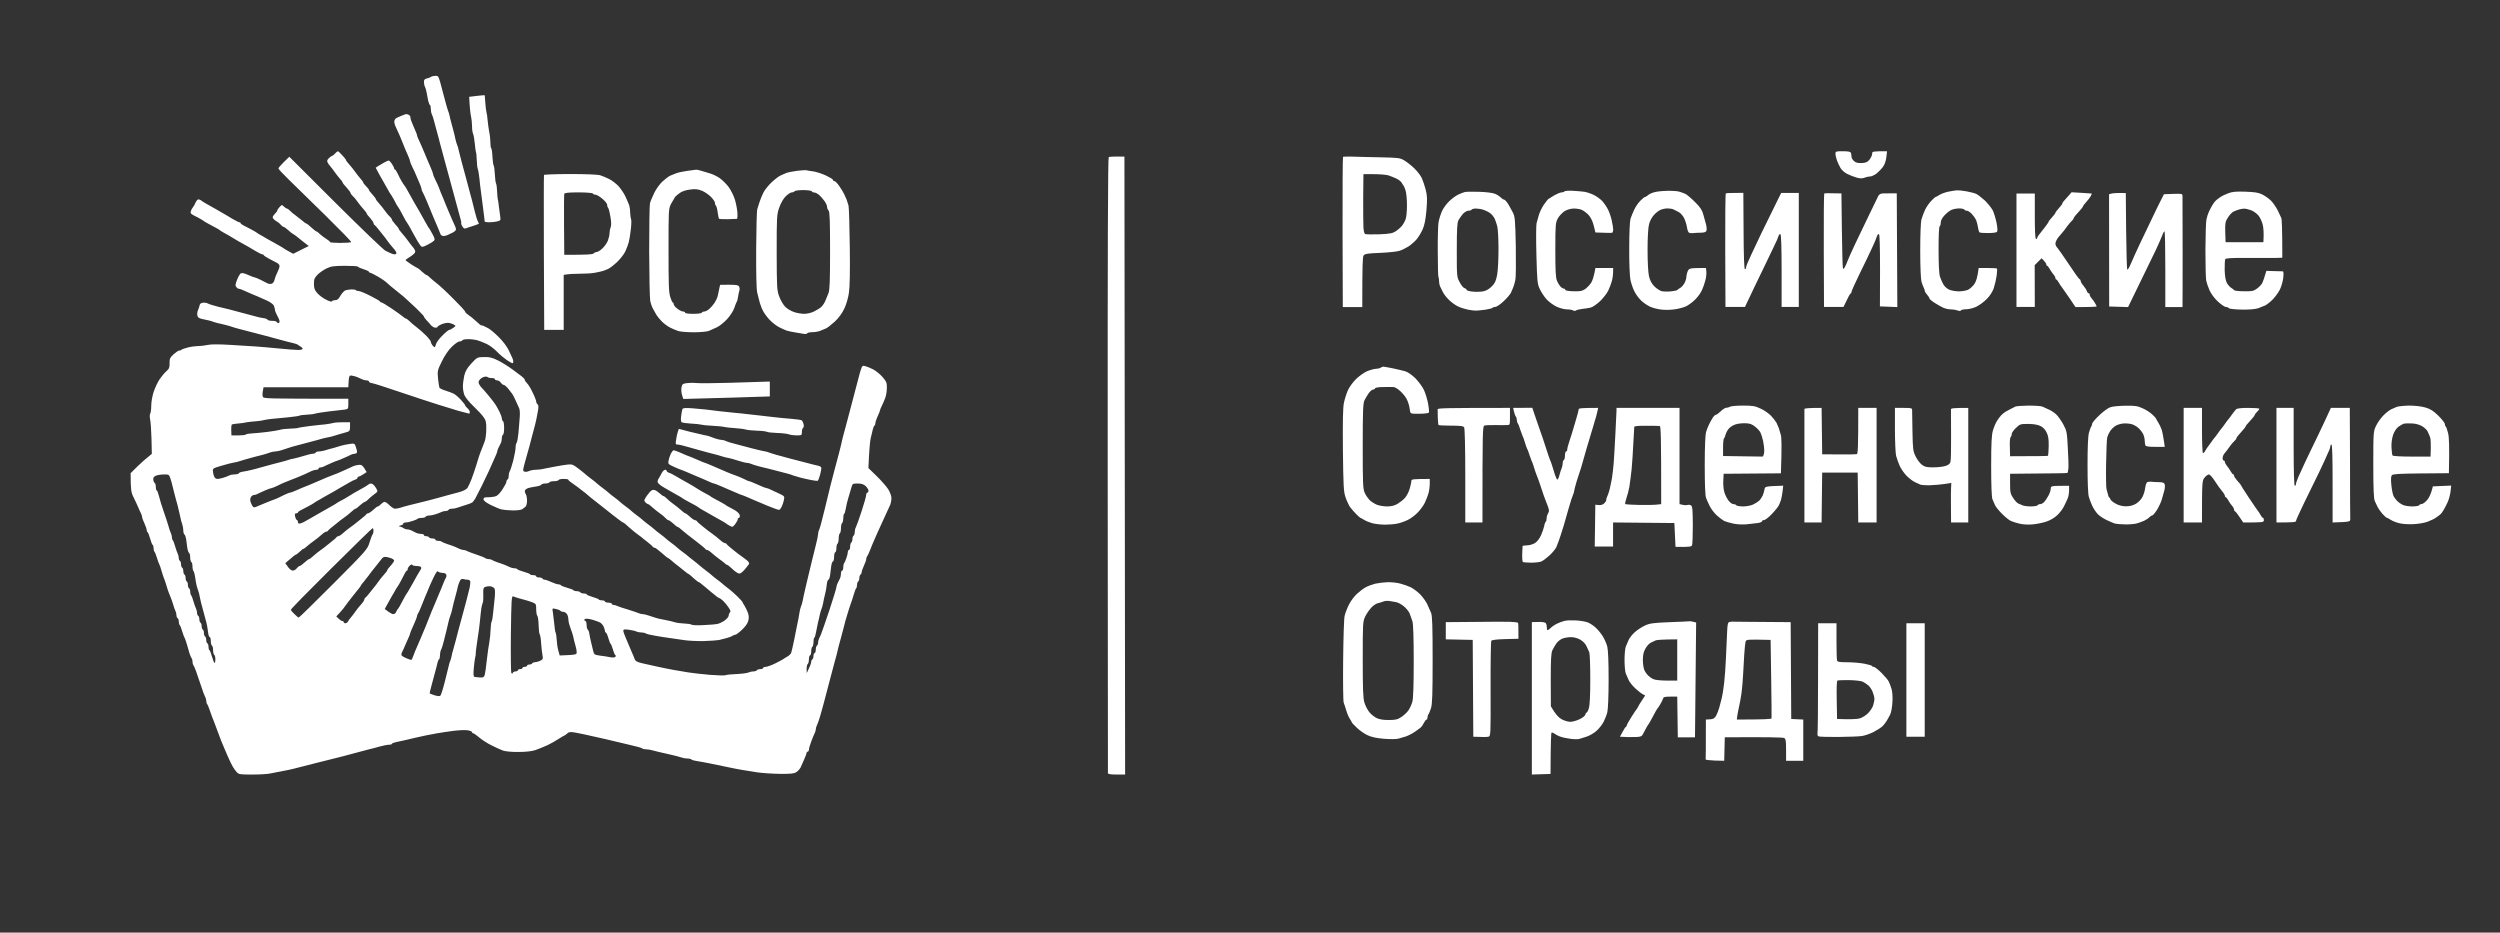 <svg version="1.2" xmlns="http://www.w3.org/2000/svg" viewBox="0 0 2182 814" width="2182" height="814"><rect x="0" y="0" width="2182" height="814" fill="#333333" stroke="none"/><style>.a{opacity:1;fill:#fff}</style><path fill-rule="evenodd" class="a" d="m379.6 66.2c2.7-0.2 3 0.1 4.6 5.5 0.9 3.2 2.6 9.6 3.8 14.3 1.2 4.7 2.6 9.4 3 10.5 0.5 1.1 1.1 3.1 1.4 4.5 0.2 1.4 1 4.3 1.6 6.5 0.6 2.2 1.5 5.6 2 7.5 0.5 1.9 1.2 4.8 1.5 6.5 0.4 1.7 1 3.9 1.5 5 0.5 1.1 1.1 3.1 1.3 4.5 0.3 1.4 1.5 6 2.6 10.2 1.2 4.3 3 11.3 4.2 15.5 1.1 4.3 2.5 9.4 3 11.3 0.6 1.9 1.4 5.1 1.9 7 0.4 1.9 1.6 6.4 2.5 10 0.9 3.6 2 7.3 2.6 8.2 0.5 1 0.9 1.9 0.9 2 0 0.2-1.9 0.9-4.2 1.7-2.4 0.7-5.3 1.7-6.6 2.2-1.8 0.7-2.5 0.5-3.7-1.6-0.8-1.4-1.3-2.5-1-2.5 0.3 0 0.1-1.5-0.4-3.3-0.5-1.7-1.9-6.7-3-11-1.2-4.2-3-11.2-4.2-15.5-1.1-4.2-2.4-9-2.9-10.7-0.5-1.7-1.8-6.6-3-11-1.2-4.4-2.6-9.6-3.1-11.5-0.6-1.9-1.4-5.1-1.9-7-0.4-1.9-1.6-6.2-2.5-9.5-0.9-3.3-2.1-7.8-2.7-10-0.5-2.2-1.4-4.8-1.9-5.8-0.5-0.9-0.9-3-0.9-4.7 0-1.7-0.3-3.2-0.8-3.4-0.4-0.2-1-1.9-1.5-3.7-0.4-1.9-1-5-1.3-6.9-0.3-1.9-1-4.3-1.5-5.3-0.5-0.9-0.9-2.8-0.9-4.2 0-1.9 0.6-2.6 2.8-3.1 1.6-0.4 3.1-1 3.4-1.3 0.3-0.4 1.8-0.8 3.4-0.9zm-84.7 65.8c0.3 0 2.1 1.5 3.8 3.5 1.8 1.9 3.3 3.8 3.3 4.3 0 0.4 1.3 2 2.8 3.7 1.5 1.7 3.9 4.6 5.2 6.5 1.3 1.9 3.5 4.6 4.7 6 1.3 1.4 2.3 2.8 2.3 3.2 0 0.5 1.1 1.9 2.5 3.3 1.4 1.4 2.5 2.8 2.5 3.2 0 0.5 1.4 2.3 3 4 1.7 1.8 3 3.6 3 4 0 0.5 1.3 2.1 2.8 3.8 1.5 1.7 3.9 4.6 5.2 6.5 1.3 1.9 3.2 4.2 4.2 5 0.9 0.8 1.7 1.9 1.8 2.5 0 0.6 1.4 2.5 3 4.3 1.7 1.7 3 3.5 3 3.9 0 0.5 1.3 2.1 2.8 3.8 1.5 1.7 3.9 4.6 5.2 6.5 1.3 1.9 3.1 4.2 3.8 5 0.8 0.8 1.9 2.3 2.3 3.3 0.6 1.2 0.4 2.2-0.9 3.3-0.9 0.9-2.9 2.4-4.5 3.3-1.5 0.9-2.7 1.8-2.7 2.1 0 0.3 2.3 2 5 3.8 2.8 1.7 5.2 3.2 5.5 3.2 0.3 0 2 1.3 3.7 3 1.8 1.6 3.6 3 4 3 0.5 0 1.8 1 3.1 2.3 1.2 1.2 4 3.5 6.2 5.2 2.2 1.7 8.6 7.6 14.2 13.3 5.7 5.6 10.3 10.6 10.3 11.2 0 0.6 1.2 1.8 2.7 2.8 1.5 0.9 4.6 3.4 6.8 5.5 2.2 2.1 4.3 3.8 4.7 3.7 0.5 0 1.1 0.1 1.5 0.3 0.5 0.2 2.4 1.1 4.3 2.1 1.9 1 6.2 4.6 9.5 8 3.4 3.3 7.1 8.3 8.4 11.1 1.3 2.8 2.7 5.8 3.2 6.8 0.5 0.9 0.9 2.4 0.9 3.2 0 0.8-0.3 1.5-0.8 1.5-0.4 0-2.6-1.2-4.9-2.8-2.2-1.5-6.1-4.7-8.5-7.2-2.3-2.5-6.3-5.5-8.8-6.7-2.5-1.2-6.1-2.6-8-3.2-1.9-0.6-5.6-1.1-8.3-1.1-2.6 0-4.9 0.4-5.2 1-0.3 0.6-1.4 1-2.5 1-1.1 0-4.1 2.1-6.8 4.8-2.9 2.8-6.3 7.8-8.6 12.7-3.8 7.6-3.9 8.3-3.3 14.8 0.4 3.7 0.9 7.3 1.2 8 0.3 0.6 2.6 1.8 5.3 2.6 2.6 0.8 5.8 2 7.2 2.7 1.4 0.7 4.2 3.1 6.2 5.3 2.1 2.3 3.8 4.4 3.8 4.9 0 0.4 0.9 1.5 2 2.5 1.1 0.9 2 2.4 2 3.2 0 0.8-0.2 1.5-0.5 1.5-0.3 0-3.1-0.7-6.3-1.6-3.1-0.8-6.8-1.9-8.2-2.4-1.4-0.4-7.2-2.3-13-4-5.8-1.8-20.4-6.6-32.5-10.7-12.1-4.1-23.2-7.7-24.8-7.9-1.5-0.2-2.7-0.8-2.7-1.4 0-0.6-0.9-1-2-1-1.1 0-2.8-0.4-3.8-0.9-0.9-0.5-2.8-1.3-4.2-1.9-1.4-0.6-3.6-1.2-5-1.4-2.4-0.3-2.5 0-3 10.2h-74l-0.6 3.3c-0.4 1.7-0.4 4 0 5 0.6 1.6 3.3 1.7 74.6 1.7v4.5c0 4.3-0.1 4.5-3.3 5-1.7 0.2-7.7 0.9-13.2 1.5-5.5 0.7-10.9 1.5-12 1.9-1.1 0.4-4.5 0.9-7.5 1-3 0.1-6 0.5-6.5 0.8-0.6 0.4-5.1 1-10 1.5-5 0.5-11.5 1.1-14.5 1.4-3 0.3-6.2 0.8-7 1.1-0.8 0.3-4 0.8-7 1-3 0.2-6.6 0.6-8 0.9-1.4 0.4-4.5 0.8-7 1-2.5 0.2-5 0.6-5.5 0.8-0.6 0.2-0.9 2.4-0.5 9.6h5.8c3.2 0 6.2-0.3 6.6-0.7 0.4-0.5 2.6-0.9 4.9-1 2.3-0.1 8.5-0.7 13.7-1.3 5.2-0.7 10.4-1.5 11.5-1.9 1.1-0.5 4.9-0.9 8.5-1 3.6-0.1 6.8-0.4 7.2-0.7 0.5-0.2 4.7-0.9 9.5-1.5 4.9-0.6 11-1.3 13.8-1.5 2.7-0.3 6.1-0.9 7.5-1.3 1.4-0.4 5.2-0.7 14.5-0.6v3.9c0 3.3-0.4 4-2.5 4.6-1.4 0.4-4.5 1.3-7 2-2.5 0.7-5.2 1.5-6 1.8-0.8 0.3-2.6 0.7-4 0.9-1.4 0.2-5.4 1.2-9 2.3-3.6 1-10.3 2.8-15 4-4.7 1.2-9.4 2.5-10.5 3-1.1 0.4-3.6 1.2-5.5 1.8-1.9 0.7-4.5 1.2-5.8 1.2-1.2 0-3.2 0.4-4.5 0.9-1.2 0.5-4.2 1.4-6.7 2.1-2.5 0.6-5.9 1.5-7.5 1.9-1.7 0.5-5 1.4-7.5 2.1-2.5 0.7-5.2 1.5-6 1.8-0.8 0.3-2.6 0.7-4 0.9-1.4 0.2-6.1 1.4-10.5 2.7-7.8 2.3-8 2.4-7.6 5.2 0.1 1.6 0.7 3.7 1.2 4.7 0.5 0.9 1.7 1.7 2.6 1.7 1 0 3.4-0.5 5.3-1.1 1.9-0.6 4.3-1.5 5.2-2 1-0.5 3.1-0.9 4.8-0.9 1.6 0 3.2-0.4 3.5-1 0.3-0.6 2-1.2 3.7-1.4 1.8-0.3 5.1-0.9 7.3-1.5 2.2-0.5 5.6-1.4 7.5-2 1.9-0.5 6.9-1.9 11-3 4.1-1.1 8.6-2.3 10-2.6 1.4-0.4 3.2-0.9 4-1.2 0.8-0.4 2.6-0.8 4-1 1.4-0.2 5.3-1.3 8.7-2.3 3.5-1.1 7.2-2 8.3-2 1.1 0 2.2-0.4 2.5-1 0.3-0.6 1.5-1 2.7-1 1.3 0 3.7-0.4 5.3-0.9 1.6-0.6 5-1.5 7.5-2.1 2.5-0.7 5.6-1.6 7-2.1 1.4-0.4 4.5-1.1 7-1.4 4.5-0.7 4.5-0.6 5.7 2.9 0.7 2 1.1 4 0.8 4.6-0.3 0.6-1.2 1-2 1-0.8 0-2.3 0.4-3.3 0.9-0.9 0.5-3.8 1.9-6.5 3-2.6 1.2-4.9 2.1-5.2 2.1-0.3 0-2.6 0.9-5.3 2.1-2.6 1.1-5.5 2.5-6.5 3-0.9 0.5-2.4 0.9-3.2 0.9-0.8 0-1.5 0.4-1.5 1 0 0.6-0.9 1-2 1-1.1 0-3.7 0.8-5.8 1.9-2 1-6.2 2.9-9.2 4.1-3 1.2-6.5 2.7-7.8 3.1-1.2 0.5-3.2 1.3-4.5 1.8-1.2 0.4-4.1 1.8-6.5 3-2.3 1.1-4.7 2.1-5.2 2.1-0.6 0-3.1 0.9-5.8 2.1-2.6 1.1-5.5 2.5-6.5 3-0.9 0.5-2.3 0.9-3 0.9-0.6-0.1-1.8 0.6-2.5 1.5-0.6 0.8-1 2.5-0.7 3.8 0.2 1.2 1 3 1.7 4.1 1.2 1.8 1.5 1.8 5.3 0.1 2.2-0.9 5.1-2.2 6.5-2.7 1.4-0.6 3.4-1.4 4.5-1.8 1.1-0.4 3.1-1.2 4.5-1.7 1.4-0.6 4.4-2 6.7-3.2 2.4-1.1 4.7-2.1 5.3-2.1 0.5 0 3.1-0.9 5.7-2.1 2.7-1.2 5.9-2.6 7.3-3.1 1.4-0.6 3.4-1.4 4.5-1.8 1.1-0.4 4.2-1.8 7-3 2.7-1.2 6-2.6 7.2-3.1 1.3-0.5 3.3-1.3 4.5-1.8 1.3-0.4 3.4-1.3 4.8-1.8 1.4-0.6 4.7-2.1 7.5-3.3 2.7-1.2 5.9-2.7 7-3.2 1.1-0.5 3.3-1 4.9-1.1 2.3-0.2 3.2 0.4 6.6 6.3l-3 2c-1.6 1.1-3.5 2-4 2-0.6 0-1 0.4-1 1 0 0.6-0.8 1.2-1.8 1.5-0.9 0.2-3.7 1.6-6.2 3.1-2.5 1.5-6 3.5-7.8 4.5-1.7 1.1-4.8 2.8-6.7 3.9-1.9 1.1-5 2.8-6.8 3.8-1.7 1.1-4.3 2.5-5.7 3.3-1.4 0.8-2.7 1.6-3 1.9-0.3 0.3-2.5 1.6-5 2.9-2.5 1.3-5.5 2.9-6.7 3.5-1.3 0.6-2.3 1.4-2.3 1.9 0 0.4-0.7 0.7-1.5 0.7-1.1 0-1.4 0.7-0.9 2.8 0.3 1.5 1 2.8 1.5 3 0.5 0.1 0.9 0.9 0.9 1.7 0 0.8 0.6 1.5 1.2 1.5 0.7 0 2.4-0.6 3.8-1.3 1.4-0.8 4.2-2.4 6.2-3.5 2.1-1.2 5.4-3.1 7.3-4.2 1.9-1.1 5-2.8 6.7-3.8 1.8-1.1 4.4-2.5 5.8-3.3 1.4-0.8 2.7-1.6 3-1.9 0.3-0.3 1.9-1.2 3.5-2 1.6-0.8 4.1-2.2 5.5-3.1 1.4-0.9 4.2-2.6 6.2-3.8 2.1-1.1 5.5-3 7.5-4.2 2.1-1.1 4.2-2.5 4.8-3 0.5-0.5 1.5-0.9 2.2-0.9 0.7 0 1.9 0.6 2.5 1.3 0.7 0.7 1.9 2.3 2.5 3.5 1.2 2 1 2.4-2.5 4.9-2 1.5-4.4 3.6-5.2 4.5-0.8 0.9-2 1.7-2.5 1.8-0.6 0-2.5 1.4-4.3 3-1.7 1.7-3.5 3-4 3-0.4 0-2.1 1.3-3.7 2.8-1.6 1.5-4.6 3.9-6.5 5.2-1.9 1.3-3.7 2.7-4 3-0.3 0.3-2.5 2.1-5 4-2.5 1.9-4.6 3.8-4.8 4.2-0.1 0.4-0.8 0.8-1.5 0.8-0.6 0-2.6 1.3-4.2 2.8-1.6 1.5-4.6 3.9-6.5 5.2-1.9 1.3-4.6 3.5-6 4.7-1.4 1.3-2.8 2.3-3.2 2.3-0.4 0-1.8 1.1-3.2 2.5-1.4 1.4-2.9 2.5-3.3 2.5-0.4 0-2.7 1.7-9.3 7.5l2.3 3.2c1.2 1.8 3.1 3.3 4.2 3.3 1.1 0 2.7-0.9 3.5-2 0.8-1.1 1.9-2 2.5-2 0.5 0 2.5-1.4 4.2-3 1.8-1.7 3.6-3 4-3 0.5 0 2.2-1.3 3.8-2.8 1.6-1.5 4.6-3.9 6.5-5.2 1.9-1.3 3.7-2.7 4-3 0.3-0.3 2.5-2.1 5-4 2.5-1.9 4.6-3.8 4.7-4.2 0.2-0.4 0.9-0.8 1.5-0.8 0.7 0 2.7-1.3 4.3-2.8 1.6-1.5 4.6-3.9 6.5-5.2 1.9-1.3 3.7-2.7 4-3 0.3-0.3 2.5-2.1 5-4 2.5-1.9 4.6-3.8 4.7-4.2 0.2-0.4 0.9-0.8 1.5-0.8 0.7 0 2.8-1.4 4.5-3 1.8-1.7 3.6-3 4-3 0.5 0.1 1.7-0.9 2.8-2 1.1-1.1 2.6-2.1 3.2-2 0.7 0 2.7 1.4 4.3 3 1.6 1.6 3.8 3 4.7 3 1 0 3.2-0.4 4.8-0.9 1.6-0.6 4.8-1.4 7-2 2.2-0.6 6.9-1.7 10.5-2.6 3.6-0.8 9.9-2.5 14-3.6 4.1-1.1 8.9-2.5 10.5-2.9 1.6-0.5 5.7-1.6 9-2.4 3.8-1 6.6-2.5 7.5-3.8 0.8-1.2 2.4-4.7 3.6-7.8 1.2-3 3.1-8.9 4.4-13 1.2-4.1 2.6-8.5 3.1-9.7 0.5-1.3 1.3-3.3 1.8-4.5 0.5-1.3 1.5-3.9 2.2-5.8 0.7-1.9 1.3-6.6 1.3-10.5 0.1-5.9-0.3-7.6-2.4-10.5-1.3-1.9-5.3-6.2-8.8-9.5-3.5-3.3-7-7.6-7.8-9.5-0.8-1.9-1.4-5.4-1.4-7.7 0-2.4 0.6-6.7 1.2-9.5 1-4 2.5-6.6 6.3-10.7 4.9-5.3 5.1-5.4 11.1-5.5 4.9-0.1 7.1 0.5 12.5 3.2 3.5 1.8 8.9 5.2 12 7.5 3.1 2.3 6.8 5.1 8.3 6.2 1.4 1.1 2.6 2.4 2.6 3 0 0.6 0.9 1.9 2 3 1.2 1.1 3.4 4.8 5 8.3 1.7 3.4 3 6.9 3 7.7 0 0.8 0.5 1.8 1.1 2.3 0.8 0.4 1 2.1 0.6 4.7-0.4 2.2-1.1 6-1.6 8.5-0.5 2.5-1.5 6.3-2.1 8.5-0.6 2.2-1.5 5.6-2 7.5-0.5 1.9-1.3 5.1-1.8 7-0.6 1.9-2.2 7.7-3.6 12.8-2.4 8.6-2.5 9.2-0.9 9.8 1 0.4 2.8 0.1 4-0.5 1.3-0.6 3.9-1.1 5.8-1.1 1.9 0 5.4-0.4 7.7-1 2.4-0.5 6.8-1.4 9.8-1.9 3-0.6 7.5-1.3 10-1.6 4.1-0.5 5-0.2 9.5 3.2 2.7 2.1 5.7 4.4 6.5 5.2 0.8 0.8 3.1 2.6 5 4 1.9 1.4 4.2 3.2 5 4 0.8 0.8 3.1 2.6 5 4 1.9 1.4 4.2 3.2 5 4 0.8 0.8 3.1 2.6 5 4 1.9 1.4 4.2 3.2 5 4 0.8 0.8 3.1 2.6 5 4 1.9 1.4 4.2 3.2 5 4 0.8 0.8 3.1 2.6 5 4 1.9 1.4 4.2 3.2 5 4 0.8 0.8 3.1 2.6 5 4 1.9 1.4 4.2 3.2 5 4 0.8 0.8 3.1 2.6 5 4 1.9 1.4 4.2 3.2 5 4 0.8 0.8 3.1 2.6 5 4 1.9 1.4 4.2 3.2 5 4 0.8 0.8 3.1 2.6 5 4 1.9 1.4 4 3 4.6 3.6 0.6 0.6 2.6 2.1 4.4 3.5 1.8 1.4 4.2 3.3 5.4 4.4 1.1 1 3.7 3 5.6 4.5 1.9 1.4 4.2 3.2 5 4 0.8 0.8 3.1 2.6 5 4 1.9 1.4 4.2 3.2 5 4 0.8 0.8 3.1 2.6 5 4 1.9 1.4 5.4 4.5 7.7 6.8 2.4 2.4 4.3 4.5 4.3 4.8 0 0.3 0.8 1.7 1.8 3.2 1 1.6 2.3 4.4 3 6.3 0.8 2.4 0.9 4.6 0.2 7-0.5 2.1-2.8 5.2-5.5 7.7-2.5 2.4-5.1 4.3-5.8 4.3-0.7 0-1.7 0.4-2.2 0.8-0.6 0.5-2.8 1.4-5 2-2.2 0.6-5.4 1.4-7 1.8-1.6 0.3-7.5 0.7-13 0.9-5.5 0.1-12.9-0.2-16.5-0.7-3.6-0.5-9.2-1.3-12.5-1.8-3.3-0.4-9.4-1.4-13.5-2.1-4.1-0.7-8-1.6-8.5-2.1-0.5-0.4-2.2-0.8-3.8-0.8-1.5 0-3.5-0.4-4.5-0.9-0.9-0.5-3.8-1.1-6.5-1.5-3.8-0.5-4.7-0.3-4.7 0.9 0 0.8 0.9 3.6 2.1 6.2 1.2 2.7 2.5 5.7 2.9 6.8 0.4 1.1 1.5 3.6 2.3 5.5 0.9 1.9 2 4.6 2.5 6 0.7 2 2.1 2.8 6.8 3.9 3.3 0.7 9.5 2.1 13.9 3.1 4.4 1 10.7 2.2 14 2.8 3.3 0.6 8.9 1.5 12.5 2.1 3.6 0.6 12 1.5 18.7 2.1 6.8 0.5 12.9 0.7 13.5 0.3 0.7-0.4 5-0.8 9.5-1 4.6-0.2 9.2-0.8 10.3-1.3 1.1-0.5 3.1-1 4.5-1 1.4 0 2.7-0.5 3-1 0.3-0.5 1.6-1 3-1 1.4 0 2.5-0.5 2.5-1 0-0.5 1-1 2.2-1 1.3 0 5.2-1.4 8.8-3.2 3.6-1.8 6.7-3.5 7-3.8 0.3-0.3 1.7-1.2 3.2-2 1.5-0.8 3.1-2.4 3.4-3.5 0.4-1.1 1.5-6.3 2.6-11.5 1-5.2 2.3-11.5 2.8-14 0.6-2.5 1.3-6.3 1.6-8.5 0.3-2.2 0.9-4.9 1.4-6 0.5-1.1 1.1-3.1 1.4-4.5 0.3-1.4 0.8-3.9 1.1-5.5 0.3-1.6 1-4.6 1.5-6.5 0.5-1.9 1.4-5.8 2-8.5 0.6-2.8 2-8.4 3-12.5 1-4.1 2.8-11.2 3.9-15.8 1.2-4.5 2.1-9.1 2.1-10.2 0-1.1 0.4-2.8 1-3.8 0.5-0.9 2.7-9.3 5-18.7 2.3-9.4 4.3-17.9 4.6-19 0.3-1.1 1.9-7.2 3.5-13.5 1.7-6.3 3.5-13.1 4-15 0.5-1.9 1.4-5.5 2-8 0.5-2.5 1.4-6.1 1.9-8 0.5-1.9 1.3-5.1 1.9-7 0.5-1.9 2.4-8.9 4.1-15.5 1.7-6.6 4-15.1 5-19 1-3.9 2.2-8.1 2.5-9.5 0.3-1.4 1.1-4.2 1.8-6.3 1.1-3.4 1.5-3.8 3.7-3.2 1.4 0.3 4.5 1.6 6.9 2.8 2.4 1.2 6.1 4.2 8.3 6.7 3.4 4 3.9 5.1 3.8 9.5 0 2.7-0.6 6.6-1.3 8.5-0.7 1.9-2 5.1-3 7-1 1.9-1.7 3.8-1.7 4.2 0 0.5-0.9 2.7-2 5-1.1 2.4-2 5.1-2 6 0 1-0.3 2-0.8 2.2-0.4 0.2-1 1.7-1.4 3.2-0.4 1.6-1.2 5.1-1.9 7.9-0.6 2.7-1.3 9.7-2 26l7.2 7c4 3.9 8.5 9 10.1 11.5 1.6 2.6 2.8 5.9 2.8 7.7 0 1.8-0.5 4.5-1.1 6-0.7 1.6-3 6.6-5.2 11.3-2.1 4.7-4.7 10.3-5.7 12.5-1 2.2-2.5 5.6-3.3 7.5-0.9 1.9-2.3 5.5-3.3 8-0.9 2.5-2.1 4.9-2.6 5.5-0.4 0.6-0.8 1.7-0.8 2.5 0 0.8-0.9 3.4-2 5.7-1.1 2.4-2 5-2 5.8 0 0.8-0.5 1.7-1 2-0.5 0.3-1 1.6-1 3 0 1.4-0.5 2.7-1 3-0.5 0.3-1 1.5-1 2.7 0 1.3-0.3 2.8-0.8 3.3-0.5 0.5-1.4 3-2.1 5.5-0.7 2.5-1.7 5.4-2.1 6.5-0.4 1.1-1.6 4.5-2.5 7.5-0.9 3-2.1 7.1-2.7 9-0.5 1.9-1.3 5.1-1.8 7-0.5 1.9-1.4 5.3-2 7.5-0.6 2.2-1.6 5.7-2.1 7.7-0.5 2.1-1.3 5.5-1.8 7.5-0.5 2.1-1.4 5.4-2 7.3-0.5 1.9-2.4 8.9-4.1 15.5-1.7 6.6-4 15.1-5 19-1 3.9-2.6 9.5-3.5 12.5-0.9 3-2.1 6.3-2.6 7.2-0.5 1-0.9 2.5-0.9 3.3 0 0.8-0.4 2.3-0.9 3.2-0.5 1-1.9 4.3-3 7.3-1.2 3-2.1 6.3-2.1 7.2 0 1-0.5 1.8-1 1.8-0.5 0-1 0.5-1 1 0 0.5-0.9 3.1-2.1 5.7-1.2 2.7-2.6 5.9-3.2 7.2-0.7 1.3-2.3 3.1-3.7 4-1.9 1.3-4.9 1.6-14.5 1.5-6.6-0.1-15.4-0.7-19.5-1.3-4.1-0.6-9.8-1.5-12.5-2-2.8-0.4-8.8-1.6-13.5-2.6-4.7-0.9-11.6-2.4-15.5-3.2-3.9-0.8-8.8-1.7-11-2-2.2-0.3-4.5-0.9-5-1.4-0.5-0.5-2.2-0.9-3.8-0.9-1.5 0-3.7-0.4-5-0.9-1.2-0.5-6.7-1.9-12.2-3.1-5.5-1.2-11.4-2.6-13-3.1-1.6-0.5-4.1-0.9-5.5-0.9-1.4 0-3-0.3-3.5-0.8-0.5-0.5-5.5-1.9-11-3.1-5.5-1.3-11.6-2.7-13.5-3.2-1.9-0.5-9.1-2.2-16-3.7-6.9-1.6-14.9-3.3-17.8-3.8-4.4-0.8-5.6-0.6-7.2 0.8-1.1 1-2.2 1.8-2.5 1.8-0.3 0-2.4 1.3-4.8 2.8-2.3 1.6-6.7 4-9.7 5.5-3 1.4-7.8 3.3-10.5 4.3-3.4 1.1-8.3 1.7-15 1.7-5.9 0.1-11.5-0.5-13.5-1.2-1.9-0.7-6.4-2.7-9.9-4.5-3.5-1.7-8.4-4.8-10.8-6.9-2.3-2-4.8-3.7-5.3-3.7-0.6 0-1-0.5-1-1 0-0.5-1.7-1.3-3.8-1.6-2-0.4-7.8-0.1-12.7 0.5-5 0.7-11.3 1.6-14 2.1-2.8 0.5-7.3 1.4-10 1.9-2.8 0.6-7 1.6-9.5 2.1-2.5 0.6-6.3 1.5-8.5 2-2.2 0.4-5.7 1.2-7.8 1.7-2 0.4-3.7 1.1-3.7 1.5 0 0.5-1.1 0.8-2.5 0.8-1.4 0-5.1 0.7-8.3 1.6-3.1 0.9-7.3 2-9.2 2.4-1.9 0.5-5.3 1.4-7.5 2-2.2 0.6-5.6 1.5-7.5 2-1.9 0.5-5.3 1.4-7.5 2-2.2 0.6-5.6 1.5-7.5 1.9-1.9 0.5-10 2.5-18 4.5-8 2-16.1 4.1-18 4.6-1.9 0.5-6.2 1.4-9.5 2-3.3 0.6-7.9 1.5-10.3 2-2.3 0.6-9.5 1-16 1-10.9 0-11.8-0.1-13.7-2.2-1.1-1.3-2.6-3.3-3.3-4.6-0.6-1.2-1.6-3-2.1-4-0.5-0.9-1.6-3.4-2.5-5.5-0.9-2-2.3-5.4-3.2-7.5-0.9-2-2-4.6-2.4-5.7-0.4-1.1-1.8-4.7-3-8-1.2-3.3-2.6-7-3.1-8.3-0.5-1.2-1.3-3.2-1.8-4.5-0.5-1.2-1.5-4-2.2-6.2-0.7-2.2-1.7-4.5-2.1-5-0.5-0.5-0.8-1.8-0.8-2.8 0-0.9-0.4-2.5-1-3.5-0.5-0.9-2.1-5.1-3.4-9.2-1.4-4.1-3.3-9.8-4.3-12.6-1-2.9-2.2-5.6-2.6-6-0.4-0.5-0.7-1.8-0.7-2.9 0-1.1-0.3-2.5-0.8-3-0.4-0.5-1.3-2.6-1.9-4.5-0.5-1.9-1.6-5.5-2.3-8-0.8-2.5-1.6-5-2-5.5-0.4-0.5-1.2-3-2-5.5-0.7-2.5-1.7-5-2.2-5.5-0.5-0.5-0.8-2-0.8-3.3 0-1.2-0.5-2.4-1-2.7-0.6-0.3-1-1.4-1-2.5 0-1.1-0.4-2.8-0.9-3.8-0.5-0.9-1.4-3.5-2-5.7-0.7-2.2-1.7-5.1-2.3-6.5-0.6-1.4-1.4-3.4-1.8-4.5-0.4-1.1-1.3-3.8-1.9-6-0.7-2.2-1.6-4.9-2.1-6-0.4-1.1-1.4-4-2.1-6.5-0.7-2.5-1.5-4.9-1.9-5.5-0.4-0.6-1.2-3-2-5.5-0.7-2.5-1.7-4.9-2.2-5.5-0.5-0.6-0.8-2-0.8-3.3 0-1.2-0.3-2.4-0.8-2.6-0.4-0.2-1.4-2.7-2.2-5.6-0.8-2.9-1.8-5.4-2.3-5.6-0.4-0.2-0.7-1.1-0.7-1.9 0-0.8-0.9-3.4-2-5.8-1.1-2.3-2-4.8-2-5.5 0-0.6-0.4-2-0.9-3-0.5-0.9-1.7-3.5-2.6-5.7-0.9-2.2-2.8-6.1-4.1-8.8-1.9-3.8-2.4-6.2-2.4-20.7l5.8-5.8c3.2-3.1 7.4-6.9 12.7-11.1l-0.3-13.3c-0.2-7.3-0.7-14.9-1.2-16.8-0.4-1.9-0.4-4.2 0.1-5 0.5-0.8 0.9-4 0.9-7 0-3 0.9-8.4 2.1-12 1.2-3.6 3.5-8.5 5.2-11 1.7-2.5 4.3-5.6 5.9-7 2.4-2.1 2.9-3.3 2.8-7-0.1-3.9 0.4-4.9 3.5-7.8 1.9-1.7 4.1-3.2 4.8-3.2 0.8 0 1.7-0.3 2.1-0.8 0.4-0.4 2.9-1.2 5.4-1.9 2.6-0.7 6.7-1.2 9.2-1.3 2.5 0 6.3-0.5 8.5-1 2.5-0.6 9.6-0.6 19.5 0 8.5 0.5 18.6 1.2 22.5 1.4 3.8 0.3 12.6 1 19.5 1.7 6.9 0.7 14.4 1.3 16.7 1.3 2.4 0.1 4.3-0.3 4.4-0.9 0.1-0.6-0.7-1.4-1.7-2-1.1-0.6-2.1-1.3-2.4-1.6-0.3-0.3-1.9-0.9-3.5-1.3-1.7-0.4-4.6-1.1-6.5-1.6-1.9-0.5-5.1-1.3-7-1.9-1.9-0.5-7.1-1.9-11.5-3.1-4.4-1.2-9.6-2.5-11.5-3-1.9-0.5-6.4-1.6-10-2.6-3.6-0.9-7.4-2-8.5-2.5-1.1-0.4-4.5-1.3-7.5-2-3-0.6-6.4-1.5-7.5-1.9-1.1-0.5-3.1-1.1-4.5-1.4-1.4-0.3-4.1-0.9-6-1.3-2.7-0.7-3.6-1.5-3.8-3.3-0.2-1.4 0.1-3.4 0.7-4.5 0.5-1.1 1.1-2.9 1.3-4 0.2-1.3 1.2-2.1 2.8-2.3 1.4-0.2 3.4 0.1 4.5 0.7 1.1 0.6 4.9 1.8 8.5 2.7 3.6 0.8 8.1 1.9 10 2.4 1.9 0.5 5.3 1.4 7.5 2 2.2 0.6 5.6 1.5 7.5 2 1.9 0.5 5.3 1.4 7.5 2 2.2 0.7 5.5 1.4 7.2 1.6 1.8 0.2 3.5 0.8 3.8 1.4 0.3 0.6 2.1 1 4 1 1.9 0 3.7 0.4 4 1 0.3 0.6 0.9 1 1.5 1 0.5 0 1-0.7 1-1.5 0-0.8-0.9-3.1-2-5-1.1-1.9-2-4.2-2-5 0-0.8-0.5-2.5-1-3.8-0.6-1.2-3.3-3.2-6.3-4.5-2.8-1.3-6.1-2.7-7.2-3.2-1.1-0.4-3.8-1.6-6-2.5-2.2-0.9-5.4-2.4-7-3.1-1.7-0.8-3.5-1.4-4-1.4-0.6 0.1-1.6-0.6-2.3-1.5-1-1.2-0.8-2.4 0.7-6.3 1-2.6 2.5-5.1 3.2-5.6 0.9-0.6 3-0.2 6.1 1.2 2.7 1.2 5.2 2.2 5.8 2.2 0.5 0 2.9 1 5.2 2.1 2.4 1.2 5.2 2.6 6.3 3.2 1.1 0.5 2.8 0.7 3.7 0.3 1-0.3 2.1-1.8 2.4-3.4 0.3-1.5 1.4-4.4 2.5-6.5 1-2 1.9-4.5 1.9-5.5 0-0.9-1-2.2-2.3-2.8-1.2-0.6-4.2-2.2-6.7-3.5-2.5-1.3-4.6-2.7-4.8-3.2-0.1-0.4-0.7-0.7-1.2-0.7-0.6 0-3.4-1.4-6.3-3.1-2.8-1.8-7.7-4.5-10.7-6.2-3-1.6-6.6-3.7-8-4.6-1.4-0.8-3.4-2.1-4.5-2.7-1.1-0.6-3.1-1.7-4.5-2.5-1.4-0.8-2.7-1.6-3-1.9-0.3-0.3-1.4-1-2.5-1.6-1.1-0.6-4-2.1-6.5-3.5-2.5-1.3-4.7-2.6-5-2.9-0.3-0.3-1.6-1.1-3-1.9-1.4-0.8-3.7-2.1-5.3-2.8-1.5-0.7-2.9-1.7-3.2-2.3-0.3-0.6 0.1-2 0.7-3.3 0.7-1.2 1.5-2.4 1.8-2.7 0.3-0.3 1.1-1.7 1.7-3.3 0.7-1.5 1.9-2.7 2.5-2.7 0.7 0 1.7 0.4 2.3 0.9 0.5 0.5 2.7 1.9 4.7 3 2.1 1.2 5.4 3 7.3 4.1 1.9 1.1 5 2.8 6.7 3.9 1.8 1 5.7 3.2 8.5 5 2.9 1.7 5.7 3.1 6.3 3.1 0.5 0 1 0.3 1 0.7 0 0.5 1 1.3 2.3 1.9 1.2 0.6 4.2 2.2 6.7 3.5 2.5 1.3 4.7 2.6 5 2.9 0.3 0.3 1.6 1.1 3 1.9 1.4 0.8 4 2.2 5.7 3.3 1.8 1 4.8 2.6 6.5 3.6 1.8 1.1 4.4 2.5 5.8 3.3 1.4 0.8 2.7 1.6 3 1.9 0.3 0.3 2.2 1.4 7.9 4.5l13.6-6.8-2.5-1.9c-1.4-1.1-4.3-3.3-6.4-5.1-2.1-1.8-4.4-3.4-5-3.6-0.6-0.3-2.5-1.7-4.1-3.3-1.7-1.5-3.5-2.8-4-2.8-0.6-0.1-1.7-0.9-2.5-1.9-0.8-1-2.7-2.5-4.3-3.4-1.5-0.9-2.7-2.3-2.7-3-0.1-0.6 0.9-2.1 2-3.2 1.1-1.1 2.1-2.3 2-2.8 0-0.4 0.9-1.7 2-3 1.9-2.1 2.1-2.1 3.7-0.5 1 1 2.2 1.8 2.8 1.8 0.5 0.1 1.7 0.9 2.5 1.8 0.8 1 3.1 2.9 5 4.2 1.9 1.4 4.6 3.5 6 4.7 1.4 1.3 2.8 2.3 3.2 2.3 0.5 0 2.5 1.6 4.5 3.5 2.1 1.9 4.1 3.5 4.5 3.5 0.5 0 1.8 1 3 2.3 1.3 1.2 3.8 3.1 5.6 4.2 1.8 1.1 3.2 2.3 3.2 2.7 0 0.5 4 0.8 9 0.8 4.9 0 9.2-0.3 9.5-0.8 0.2-0.4-9.8-10.7-22.3-23-12.5-12.3-26.9-26.4-32-31.3-5-4.9-9.2-9.3-9.2-9.9 0-0.6 2.1-3.1 9.5-10.2l40.5 40.4c22.3 22.2 41.9 41 43.5 41.7 1.6 0.7 3.8 1.7 4.7 2.2 1 0.5 2.5 0.9 3.3 0.9 0.8 0 1.5-0.6 1.5-1.3 0-0.6-1.3-2.6-2.8-4.2-1.5-1.7-3.9-4.6-5.2-6.5-1.3-1.9-2.7-3.7-3-4-0.3-0.3-2.1-2.5-4-5-1.9-2.5-3.8-4.6-4.2-4.8-0.4-0.1-0.8-0.8-0.8-1.5 0-0.6-1.4-2.7-3-4.5-1.7-1.7-3-3.5-3-4 0-0.4-1.3-2.1-2.8-3.7-1.5-1.7-3.9-4.6-5.2-6.5-1.3-1.9-3.2-4.2-4.2-5-0.9-0.8-1.7-1.9-1.8-2.5 0-0.6-1.6-2.7-3.5-4.8-1.9-2-3.5-4-3.5-4.5 0-0.4-1-1.8-2.3-3.2-1.2-1.4-3.4-4.1-4.7-6-1.3-1.9-3.1-4.2-3.8-5-0.8-0.8-1.9-2.3-2.3-3.3-0.7-1.2-0.3-2.3 1.2-3.7 1.1-1.1 2.4-2 2.7-2 0.4 0.1 1.6-0.8 2.6-2 1-1.1 2.2-2 2.5-2zm-17.7 107.7c-2.7 2.8-3.2 4-3.2 8 0 3.8 0.6 5.5 2.8 8 1.5 1.8 4.9 4.4 7.7 5.8 2.8 1.5 5.1 2.1 5.2 1.5 0.2-0.5 1.4-1 2.8-1 1.9 0 3.1-1 4.7-4 1.3-2.1 3.2-4.2 4.3-4.6 1.1-0.4 3.5-0.7 5.3-0.8 1.9 0 3.6 0.2 3.8 0.6 0.2 0.5 1.3 0.8 2.4 0.8 1.1 0 5.7 1.9 10.2 4.2 4.6 2.3 8.4 4.5 8.5 5 0.2 0.4 0.7 0.8 1.3 0.8 0.5 0 4.5 2.3 8.7 5.2 4.3 2.9 8.7 6 9.8 7 1.1 1 2.3 1.8 2.7 1.8 0.5 0 1.8 1 3.1 2.2 1.2 1.3 4 3.7 6.2 5.3 2.2 1.6 5.9 4.9 8.2 7.2 2.4 2.4 4.3 4.9 4.3 5.5 0 0.7 0.6 2.1 1.3 3 0.7 1 1.5 1.7 1.9 1.8 0.5 0 1-1.1 1.3-2.5 0.3-1.4 2.7-4.8 5.5-7.5 2.7-2.8 5.4-5 6-5 0.5 0 2.1-0.8 3.5-1.8 2.5-1.7 2.5-1.7 0.5-3-1.1-0.6-3.2-1.3-4.8-1.4-1.5-0.1-4.2 0.5-6 1.3-1.8 0.8-3.3 1.7-3.2 2.1 0 0.5-0.9 0.8-2 0.8-1.1 0-2.8-1-3.8-2.1-0.9-1.2-2.7-3.2-4-4.5-1.2-1.3-2.2-2.7-2.2-3.2 0-0.4-3.3-3.8-7.3-7.7-4.1-3.9-8.7-8.1-10.3-9.5-1.6-1.4-5-4.1-7.4-6-2.5-1.9-5.5-4.5-6.8-5.7-1.2-1.3-4.9-3.9-8.2-5.8-3.3-1.9-6.5-3.5-7-3.5-0.6 0-1-0.3-1-0.8 0-0.4-2-1.4-4.6-2.2-2.6-0.8-4.8-1.8-5-2.3-0.2-0.4-5.5-0.7-11.7-0.7-9.4 0.1-11.9 0.4-15.7 2.3-2.5 1.2-6 3.6-7.8 5.4zm141.2 92.1c-0.9 1.2-0.9 2.2-0.1 3.7 0.5 1.1 1.6 2.4 2.2 3 0.6 0.6 3.4 3.7 6.1 7 2.7 3.3 5.5 6.9 6.1 8 0.7 1.1 2.2 3.8 3.3 6 1.1 2.2 2 4.8 2 5.7 0 1 0.4 2 1 2.3 0.6 0.3 1 3 1 6 0 3-0.4 5.7-1 6-0.6 0.3-1 1.6-1 3 0 1.4-0.4 3.4-1 4.5-0.6 1.1-1.4 2.9-2 4-0.6 1.1-1 2.4-1 3 0 0.6-1.3 3.8-2.9 7.2-1.6 3.5-3.6 8.1-4.6 10.3-1 2.2-3.7 7.8-6 12.5-2.3 4.7-4.8 9.6-5.6 11-0.8 1.3-2 2.9-2.6 3.5-0.7 0.5-3.4 1.6-6 2.3-2.7 0.8-5.8 1.8-7.1 2.3-1.2 0.5-3.3 0.9-4.7 0.9-1.4 0-2.7 0.4-3 1-0.3 0.6-1.4 1-2.5 1-1.1 0-2.8 0.4-3.8 0.9-0.9 0.5-3.3 1.4-5.2 2-1.9 0.6-4.5 1.1-5.8 1.1-1.2 0-2.4 0.4-2.7 1-0.3 0.6-1.8 1-3.3 1-1.6 0-3.2 0.3-3.6 0.7-0.5 0.5-2.5 1.4-4.5 2-2 0.7-4.6 1.3-5.9 1.3-1.2 0-2.2 0.4-2.2 1 0 0.6-1 1.3-2.3 1.6-2.1 0.6-2.1 0.6-0.2 1.1 1.1 0.3 2.4 0.9 3 1.4 0.6 0.5 1.8 0.9 2.7 0.9 1 0 2.6 0.4 3.5 0.8 1 0.5 2.8 1.4 4 2 1.3 0.7 3.4 1.2 4.8 1.2 1.4 0 2.5 0.4 2.5 1 0 0.6 0.9 1 2 1 1.1 0 2.2 0.4 2.5 1 0.3 0.6 1.6 1 3 1 1.4 0 2.5 0.4 2.5 1 0 0.6 1 1 2.2 1 1.3 0 2.7 0.3 3.3 0.8 0.6 0.4 2.8 1.4 5 2.1 2.2 0.7 5.1 1.7 6.5 2.3 1.4 0.6 3.3 1.4 4.2 1.9 1 0.5 2.5 0.9 3.3 0.9 0.8 0 2.3 0.4 3.2 1 1 0.5 4.7 1.9 8.3 3.1 3.6 1.2 6.9 2.5 7.5 3 0.6 0.5 1.9 0.9 3 0.9 1.1 0 2.4 0.3 3 0.8 0.6 0.4 2.8 1.4 5 2.1 2.2 0.7 5.1 1.7 6.5 2.3 1.4 0.6 3.3 1.4 4.2 1.9 1 0.5 2.7 0.9 3.8 0.9 1.1 0 2.2 0.3 2.4 0.7 0.2 0.5 2.7 1.5 5.6 2.3 2.9 0.8 5.4 1.8 5.6 2.2 0.2 0.5 1.5 0.8 2.9 0.8 1.4 0 2.5 0.4 2.5 1 0 0.6 1.1 1 2.5 1 1.4 0 2.7 0.4 3 1 0.3 0.6 1.2 1 2 1 0.8 0 3.4 0.9 5.7 2 2.4 1.1 5.1 2 6 2 1 0 2 0.3 2.2 0.7 0.2 0.5 2.7 1.5 5.6 2.3 2.9 0.8 5.4 1.8 5.6 2.2 0.2 0.5 1.5 0.8 2.9 0.8 1.4 0 2.7 0.5 3 1 0.3 0.5 1.6 1 3 1 1.4 0 2.5 0.3 2.5 0.7 0 0.5 2.3 1.5 5.1 2.3 2.8 0.8 5.3 1.8 5.5 2.2 0.2 0.5 1.5 0.8 2.9 0.8 1.4 0 2.5 0.5 2.5 1 0 0.5 1.4 1 3 1 1.6 0 3 0.5 3 1 0 0.5 0.7 1 1.5 1 0.8 0 2.3 0.4 3.2 0.9 1 0.5 5.2 1.9 9.3 3.1 4.1 1.3 8.3 2.7 9.2 3.1 1 0.5 2.6 0.9 3.5 0.9 1 0 3.4 0.5 5.3 1.2 1.9 0.6 4.4 1.4 5.5 1.8 1.1 0.5 4.9 1.4 8.5 2 3.6 0.7 7.6 1.6 9 2.1 1.4 0.5 5 1 8 1.1 3 0.1 6 0.5 6.5 1 0.5 0.5 5.3 0.7 10.5 0.4 5.2-0.2 10.9-0.7 12.5-1.1 1.6-0.4 4.5-1.8 6.2-3.1 1.8-1.3 3.3-3.2 3.3-4.2 0-0.9 0.5-2.2 1.1-2.7 0.8-0.7 0.4-2-1.3-4.4-1.2-1.9-3.4-4.5-4.8-5.8-1.4-1.2-2.8-2.3-3.3-2.3-0.4 0-1.3-0.6-2.1-1.3-0.8-0.6-2.8-2.3-4.6-3.7-1.8-1.4-4.8-4-6.8-5.7-2.1-1.8-4-3.3-4.5-3.3-0.4 0-2.4-1.6-4.5-3.5-2-1.9-3.9-3.5-4.2-3.5-0.3 0-1.6-0.9-3-2.1-1.4-1.2-4.1-3.3-6-4.8-1.9-1.4-4.6-3.6-6-4.9-1.4-1.2-2.7-2.2-3-2.2-0.3 0.1-2.8-2-5.5-4.4-2.8-2.5-5.6-4.6-6.3-4.6-0.6 0-1.3-0.3-1.5-0.8-0.1-0.4-2.2-2.3-4.7-4.2-2.5-1.9-5-3.9-5.6-4.5-0.6-0.5-2.2-1.7-3.4-2.5-1.2-0.8-4.3-3.4-6.9-5.7-2.5-2.4-4.9-4.3-5.4-4.3-0.4 0-4.4-3-9-6.6-4.5-3.6-8.9-7.1-9.7-7.7-0.8-0.7-3.5-2.8-6-4.7-2.5-1.9-5.2-4.1-6-4.9-0.8-0.8-3.1-2.6-5-4-1.9-1.4-3.7-2.8-4-3.1-0.3-0.3-2.2-1.6-4.2-3-2.1-1.4-3.8-2.8-3.8-3.3 0-0.4-1.8-0.7-4-0.7-2.2 0-4.2 0.4-4.5 1-0.3 0.6-2.1 1-4 1-1.9 0-3.7 0.4-4 1-0.3 0.6-1.9 1-3.5 1-1.6 0-3.2 0.4-3.5 1-0.3 0.6-2 1.2-3.8 1.5-1.7 0.2-4.7 0.8-6.6 1.2-1.9 0.4-3.6 1.5-3.9 2.3-0.3 0.8 0 2.3 0.7 3.2 0.6 1 1.1 3.6 1.1 5.8 0 2.2-0.6 4.6-1.3 5.2-0.7 0.7-2.2 1.8-3.2 2.4-1.1 0.6-4.9 1-8.5 0.9-3.6-0.1-7.9-0.5-9.5-0.9-1.6-0.4-5.8-2.2-9.3-3.9-4.1-2.1-6.3-3.8-6.2-5 0-1.4 0.9-1.7 4.5-1.7 2.5 0 5.5-0.5 6.7-1.1 1.3-0.5 3.8-3.2 5.5-6 1.8-2.7 3.3-5.6 3.3-6.4 0-0.8 0.4-1.7 1-2 0.6-0.3 1-1.7 1-3.3 0-1.5 0.4-3.1 0.8-3.7 0.5-0.6 1.9-4.7 3.1-9.3 1.1-4.5 2.1-9.7 2.1-11.5 0-1.7 0.4-3.6 0.9-4.2 0.5-0.6 1.2-4.4 1.6-8.5 0.3-4.1 0.8-10.2 1.1-13.5 0.3-3.3 0.1-6.9-0.4-8-0.5-1.1-1.9-4.1-3.1-6.8-1.1-2.6-2.5-5.3-3.1-6-0.5-0.6-2.1-2.7-3.5-4.5-1.4-1.7-3.1-3.2-3.8-3.2-0.6 0-1.8-0.9-2.6-2-0.7-1.1-2.2-2-3.2-2-1.1 0-1.9-0.4-1.9-1 0-0.6-1.2-1-2.8-1-1.5 0-3.2-0.4-3.7-0.9-0.7-0.5-2-0.5-3.5 0-1.3 0.5-3 1.7-3.6 2.7zm-284.6 86.9c0.1 1.2 0.7 2.5 1.2 2.8 0.6 0.3 1 1.9 1 3.5 0 1.6 0.3 3 0.8 3 0.4 0 1.3 2.4 2 5.2 0.7 2.9 2.5 8.9 4.1 13.3 1.5 4.4 3.4 10 4.1 12.5 0.6 2.5 1.6 5.3 2.1 6.2 0.5 1 0.9 2.6 0.9 3.5 0 1 0.3 2.2 0.8 2.8 0.5 0.6 1.4 3 2.1 5.5 0.7 2.5 1.7 5.3 2.2 6.2 0.5 1 0.9 2.7 0.9 3.8 0 1.1 0.5 2.2 1 2.5 0.6 0.3 1 1.6 1 3 0 1.4 0.5 2.7 1 3 0.6 0.3 1 1.6 1 3 0 1.4 0.5 2.7 1 3 0.6 0.3 1 1.6 1 3 0 1.4 0.5 2.7 1 3 0.6 0.3 1 1.6 1 3 0 1.4 0.5 2.7 1 3 0.6 0.3 1 1.5 1 2.7 0 1.3 0.3 2.8 0.8 3.3 0.5 0.5 1.4 3 2.1 5.5 0.7 2.5 1.7 5.3 2.2 6.2 0.5 1 0.9 2.7 0.9 3.8 0 1.1 0.5 2.2 1 2.5 0.6 0.3 1 1.6 1 3 0 1.4 0.5 2.7 1 3 0.6 0.3 1 1.6 1 3 0 1.4 0.5 2.7 1 3 0.6 0.3 1 1.6 1 3 0 1.4 0.5 2.7 1 3 0.6 0.3 1 1.6 1 3 0 1.4 0.5 2.7 1 3 0.6 0.3 1 1.6 1 3 0 1.4 0.3 2.7 0.8 2.9 0.4 0.2 1.4 2.7 2.2 5.6 0.8 2.9 1.8 5.4 2.3 5.6 0.4 0.2 0.7-1.2 0.7-3.1 0-1.9-0.4-3.7-1-4-0.5-0.3-1-2.1-1-4 0-1.9-0.4-3.7-1-4-0.5-0.3-1-2.1-1-4 0-1.9-0.4-3.5-1-3.5-0.5 0-1.2-1.9-1.4-4.3-0.2-2.3-0.9-6-1.4-8.2-0.6-2.2-2-7.4-3.1-11.5-1.2-4.1-2.4-9.1-2.7-11-0.3-1.9-0.9-4.4-1.4-5.5-0.5-1.1-1.1-3.4-1.5-5-0.4-1.6-0.9-4.8-1.2-7-0.3-2.2-0.9-4.4-1.4-5-0.5-0.6-0.9-2.5-0.9-4.3 0-1.7-0.4-3.4-1-3.7-0.5-0.3-1-2.1-1-4 0-1.9-0.4-3.7-1-4-0.5-0.3-1.2-2.2-1.5-4.3-0.3-2-0.8-5.4-1-7.5-0.3-2-0.9-3.9-1.5-4.2-0.5-0.3-1-1.9-1-3.5 0-1.6-0.4-4-0.9-5.3-0.5-1.2-1.5-4.9-2.1-8.2-0.7-3.3-1.6-7.1-2-8.5-0.4-1.4-1.2-4.3-1.8-6.5-0.6-2.2-1.6-6.3-2.3-9-0.6-2.8-1.6-6.5-2.3-8.3-1-3-1.4-3.2-5.6-3.1-2.5 0-5.6 0.5-7 1.1-1.7 0.8-2.4 1.8-2.2 3.5zm606.5 16.3c-0.8 2.5-1.7 6.5-2.1 8.9-0.4 2.4-1 4.5-1.5 4.7-0.4 0.2-0.7 2-0.7 3.9 0 1.9-0.5 3.7-1 4-0.5 0.3-1 2.3-1 4.5 0 2.2-0.5 4.2-1 4.5-0.5 0.3-1 2.3-1 4.5 0 2.2-0.5 4.2-1 4.5-0.5 0.3-1 2.1-1 4 0 1.9-0.5 3.5-1 3.5-0.5 0-1 1.8-1 4 0 2.2-0.5 4-1 4-0.5 0-1.2 1.8-1.5 4-0.3 2.2-0.7 5.8-1 8-0.3 2.2-1 4-1.5 4-0.5 0-1.2 1.9-1.4 4.2-0.2 2.4-0.9 6.3-1.6 8.8-0.6 2.5-1.4 5.9-1.6 7.5-0.3 1.6-0.9 3.9-1.4 5-0.5 1.1-1.1 3.4-1.5 5-0.3 1.6-1 4.8-1.6 7-0.5 2.2-1.3 6-1.7 8.4-0.4 2.4-1 4.5-1.5 4.7-0.4 0.2-0.7 2-0.7 3.9 0 1.9-0.5 3.7-1 4-0.5 0.3-1 2.1-1 4 0 1.9-0.5 3.5-1 3.5-0.5 0-1 1.6-1 3.5 0 1.9-0.5 3.7-1 4-0.5 0.3-1 2.2-1 4.2l0.1 3.8c3-6.2 3.9-8.8 3.9-9.8 0-0.9 0.5-1.9 1-2.2 0.5-0.3 1-1.6 1-3 0-1.4 0.5-2.5 1-2.5 0.5 0 1-1.4 1-3 0-1.6 0.5-3.2 1-3.5 0.5-0.3 1-1.4 1-2.5 0-1.1 0.4-2.8 0.9-3.8 0.5-0.9 1.4-2.8 1.9-4.2 0.6-1.4 3.8-10.7 7.2-20.8 3.3-10 6-18.9 6-19.7 0-0.8 0.5-2.5 1.2-3.8 0.6-1.2 1.5-3 2-4 0.4-0.9 0.8-2.8 0.8-4.2 0-1.4 0.5-2.5 1-2.5 0.5 0 1-1.2 1-2.8 0-1.5 0.3-3.1 0.7-3.6 0.4-0.4 1.4-2.5 2-4.5 0.7-2 1.3-4.4 1.3-5.4 0-0.9 0.5-1.7 1-1.7 0.5 0 1-1.4 1-3 0-1.6 0.5-3.2 1-3.5 0.5-0.3 1-1.6 1-3 0-1.4 0.5-2.7 1-3 0.5-0.3 1-1.6 1-3 0-1.4 0.4-3.3 1-4.3 0.5-0.9 2.8-7.2 5-14 2.2-6.7 4-13.1 4-14.2 0-1.1 0.5-2 1-2 0.5 0 1-0.8 1-1.8 0-0.9-1.1-2.7-2.5-4-1.8-1.6-3.7-2.2-7-2.2-4.4 0-4.5 0.1-5.6 4.2-0.7 2.4-1.8 6.3-2.6 8.8zm-486.5 97.3c0.1 0.4 1.5 2.1 3.2 3.7 1.6 1.6 3.3 3 3.7 3 0.5 0 14.1-13.4 30.4-29.7 28.9-29 29.7-30 31.4-35.8 1-3.3 2.2-6.5 2.7-7 0.4-0.6 0.8-2 0.8-3.3 0-1.2-0.3-2.2-0.8-2.2-0.4 0-16.7 15.9-36.2 35.3-19.5 19.3-35.4 35.5-35.2 36zm75.2-39.3c-1.9 2.5-3.7 4.7-4 5-0.3 0.3-1.7 2.1-3 4-1.4 1.9-3.5 4.6-4.7 6-1.3 1.4-2.3 2.7-2.3 3 0 0.3-0.9 1.6-2.1 3-1.2 1.4-3.3 4.1-4.8 6-1.4 1.9-2.8 3.7-3.1 4-0.3 0.3-1.7 2.1-3 4-1.3 1.9-3.7 5-5.4 6.7l-3.1 3.3c3.1 3.1 4.6 4.1 5.2 4 0.7 0 1.3 0.5 1.3 1 0 0.5 0.7 1 1.5 1 0.8 0 1.9-0.8 2.4-1.8 0.4-0.9 1.5-2.4 2.3-3.2 0.7-0.8 2.5-3.1 3.8-5 1.3-1.9 3.7-4.9 5.2-6.5 1.5-1.6 2.8-3.6 2.8-4.3 0-0.6 0.4-1.3 0.8-1.5 0.4-0.1 2.3-2.2 4.2-4.7 1.9-2.5 3.7-4.7 4-5 0.3-0.3 1.7-2.1 3-4 1.3-1.9 3.7-4.9 5.2-6.5 1.5-1.6 2.8-3.3 2.8-3.8 0-0.4 1.3-2.2 3-4 1.6-1.7 3-3.8 3-4.5 0-0.6-1.5-1.7-3.3-2.2-1.7-0.6-3.9-1-4.7-1-0.8 0.1-2 0.6-2.5 1.3-0.6 0.7-2.6 3.2-4.5 5.7zm26.8 3.8c0.1 0.7-0.1 1.2-0.6 1.2-0.4 0-1.2 1-1.8 2.3-0.6 1.2-2.2 4.2-3.5 6.7-1.3 2.5-2.6 4.7-2.9 5-0.3 0.3-1.1 1.6-1.9 3-0.8 1.4-2.2 4-3.3 5.7-1 1.8-2.7 5-3.9 7l-2.1 3.8c4.4 3.5 6.5 4.5 7.4 4.5 1 0 2.1-0.8 2.5-1.8 0.3-0.9 0.9-1.9 1.2-2.2 0.3-0.3 1.2-1.6 2-3 0.8-1.4 2.4-4.3 3.5-6.5 1.2-2.2 2.3-4.2 2.6-4.5 0.3-0.3 1.1-1.6 1.9-3 0.8-1.4 2.2-4 3.3-5.8 1-1.7 2.7-4.9 3.9-7 1.2-2 2.5-4.3 3-5 0.5-0.6 0.7-1.7 0.4-2.2-0.3-0.6-2.1-1-4-1-1.9 0-3.6-0.5-3.8-1.1-0.1-0.6-1.1-0.2-2.2 0.9-1 1-1.8 2.4-1.7 3zm19.2 14.7c-0.4 1.1-1.5 3.6-2.3 5.5-0.8 1.9-2.8 6.6-4.3 10.5-1.5 3.9-3.1 7.5-3.6 8-0.4 0.5-0.8 1.6-0.8 2.2 0 0.7-1.4 4.2-3 7.8-1.7 3.6-3 6.8-3 7.2 0 0.5-0.6 2.2-1.4 3.8-0.7 1.6-2.1 4.8-3.1 7-0.9 2.2-2.1 4.8-2.6 5.7-0.5 1-0.7 2.3-0.4 2.8 0.3 0.5 2.2 1.7 4.2 2.5 2.1 0.9 4 1.5 4.3 1.5 0.3 0 1.1-1.7 1.8-3.7 0.7-2.1 2.3-5.8 3.4-8.3 1.1-2.5 2.4-5.4 2.8-6.5 0.4-1.1 1.5-3.6 2.3-5.5 0.9-1.9 3-7.1 4.7-11.5 1.7-4.4 3.8-9.6 4.7-11.5 0.8-1.9 1.9-4.4 2.3-5.5 0.4-1.1 1.5-3.6 2.3-5.5 0.9-1.9 2.3-5.5 3.3-8 0.9-2.5 2.1-5.1 2.6-5.8 0.4-0.6 0.6-1.9 0.3-2.7-0.3-0.9-1.7-1.5-3.3-1.5-1.5 0-3.2-0.5-3.7-1.1-0.8-0.9-1.8 0.5-3.9 4.7-1.5 3.2-3.2 6.8-3.6 7.9zm24.6 0.5c-0.2 1.4-1 4.3-1.6 6.5-0.6 2.2-1.5 5.6-2 7.5-0.5 1.9-1.2 4.9-1.5 6.5-0.4 1.6-1 3.9-1.5 5-0.5 1.1-1.1 3.4-1.5 5-0.3 1.6-1 4.6-1.5 6.5-0.4 1.9-1.6 6.4-2.5 10-0.9 3.6-2 7.3-2.6 8.2-0.5 1-0.9 3.2-0.9 4.8 0 1.6-0.3 3.2-0.8 3.4-0.4 0.2-1 1.7-1.4 3.2-0.3 1.6-1.1 4.5-1.6 6.4-0.6 1.9-2 7.1-3.1 11.5-1.2 4.4-2.1 8.2-2.1 8.5 0 0.3 1.9 1.1 4.2 1.8 3.1 0.9 4.6 1 5.3 0.2 0.5-0.6 2.3-6.2 3.8-12.3 1.6-6.2 3.1-12.3 3.4-13.7 0.2-1.4 0.9-3.4 1.4-4.5 0.4-1.1 1-3.1 1.2-4.5 0.2-1.4 0.7-3.2 1-4 0.3-0.8 1.3-4.4 2.2-8 0.9-3.6 2.1-8.1 2.6-10 0.6-1.9 1.4-5.1 1.9-7 0.5-1.9 1.3-5.1 1.9-7 0.5-1.9 1.9-7.1 3.1-11.5 1.2-4.4 2.5-9.6 2.9-11.5 0.4-1.9 0.6-4.3 0.6-5.3-0.1-1-1-1.7-2.1-1.7-1 0-2.8-0.3-3.9-0.6-1.5-0.4-2.4 0.1-3.2 1.8-0.6 1.3-1.4 3.4-1.7 4.8zm22.2 6c0.1 2.7 0 5.8-0.1 6.7-0.2 1-0.7 2.5-1 3.3-0.3 0.8-0.9 4.4-1.2 8-0.3 3.6-1 9.4-1.4 13-0.5 3.6-1.4 9.8-2 13.7-0.6 4-1 7.6-0.9 8 0.1 0.5-0.1 1.9-0.5 3.3-0.3 1.4-0.9 5.6-1.2 9.5-0.4 5.3-0.3 7.1 0.7 7.3 0.7 0.1 2.8 0.4 4.7 0.5 2.9 0.2 3.5-0.2 4.2-2.3 0.4-1.4 1.2-7.2 1.8-13 0.7-5.8 1.6-12.8 2.2-15.5 0.5-2.8 1-7.7 1.1-11 0.1-3.3 0.5-6.5 0.9-7 0.4-0.5 1-3.9 1.3-7.5 0.4-3.6 1-9.6 1.4-13.4 0.4-4.2 0.3-7.4-0.3-8.1-0.6-0.7-2-1.5-3.1-1.7-1.2-0.3-3.2-0.1-4.5 0.3-2 0.7-2.2 1.4-2.1 5.9zm24.5 69.3c0.6 0.9 1 0.9 1.3-0.1 0.2-0.6 1.3-1.2 2.4-1.2 1.1 0 2-0.5 2-1 0-0.5 0.9-1 2-1 1.1 0 2-0.5 2-1 0-0.5 0.9-1 2-1 1.1 0 2-0.5 2-1 0-0.5 0.9-1 2-1 1.1 0 2.2-0.5 2.5-1 0.3-0.5 1.3-1 2.2-1 1 0 3.1-0.5 4.6-1.2 2.5-1.2 2.8-1.7 2.2-4.8-0.4-1.9-0.9-6.6-1.2-10.5-0.2-3.9-0.8-7.5-1.3-8-0.4-0.5-0.8-4.1-0.9-8-0.1-3.9-0.6-7.5-1.1-8-0.6-0.5-1-3.1-1-5.8 0-4.2-0.3-4.8-2.8-5.8-1.5-0.6-4.2-1.5-6-2-1.7-0.5-4.7-1.3-6.5-1.8-1.7-0.5-3.9-1.2-4.8-1.6-1.4-0.6-1.6 2.8-2 32.5-0.2 18.3 0 33.7 0.4 34.3zm37.4-43.3c0.3 3.6 0.8 7.2 1.2 8 0.4 0.8 0.9 3.7 1 6.5 0.1 2.7 0.7 6.9 1.4 9.3l1.2 4.3c14.8-0.6 15-0.7 14.8-3.1 0-1.4-0.6-4.3-1.3-6.5-0.6-2.2-1.4-5.1-1.6-6.5-0.3-1.4-0.9-3.4-1.3-4.5-0.5-1.1-1.3-3.6-1.9-5.5-0.7-1.9-1.2-4.6-1.2-6 0-1.4-0.6-3.3-1.3-4.2-0.7-1-2-1.7-3.1-1.8-1 0-2.1-0.4-2.5-0.9-0.3-0.5-2.1-1.2-3.9-1.6-3.3-0.7-3.3-0.7-2.7 2.6 0.3 1.9 0.8 6.3 1.2 9.9zm27.3-2c0.5 0 1 1.6 1 3.5 0 1.9 0.5 3.7 1 4 0.5 0.3 1.2 2 1.4 3.7 0.3 1.8 0.9 5.1 1.5 7.3 0.5 2.2 1.4 5.6 1.8 7.5 0.8 3.3 1.2 3.5 5.8 4.2 2.8 0.3 6.8 0.9 9 1.4q4 0.7 4.7-0.5c0.5-0.6 0.5-1.1 0-1.1-0.4 0-1.4-2.2-2.2-5-0.8-2.8-1.7-5-2-5-0.3 0-1.2-2.2-2-5-0.8-2.8-1.8-5-2.3-5-0.4 0-0.7-0.6-0.7-1.3 0-0.6-0.5-2.4-1.2-3.9-0.7-1.5-2.2-3.1-3.3-3.6-1.1-0.5-3.6-1.4-5.5-2-1.9-0.7-4.5-1.2-5.8-1.2-1.2 0-2.2 0.5-2.2 1 0 0.5 0.4 1 1 1zm470.4-405.3l0.6 539.3h-7.5c-5.3 0-7.5-0.4-7.5-1.2 0-0.7-0.1-121.9-0.2-269.2-0.1-187.6 0.2-268.2 0.9-268.5 0.6-0.3 3.9-0.6 13.7-0.4zm394.1 404.8c3.8 0.2 8.6 1 10.5 1.8 1.9 0.8 4.9 2.8 6.6 4.4 1.7 1.5 4.5 4.8 6.1 7.3 1.6 2.5 3.4 6.6 4.1 9.2 0.8 3.1 1.2 13.3 1.2 29 0 13.7-0.5 26.1-1.1 28.3-0.5 2.2-2 6-3.2 8.4-1.2 2.4-4 6-6.3 8-2.2 2-6.1 4.2-8.5 5-2.4 0.7-5.3 1.6-6.4 2-1.1 0.4-4.7 0.4-8-0.1-3.3-0.4-7.3-1.3-9-2-1.7-0.6-3.8-1.7-4.8-2.5-0.9-0.7-2-1.1-2.5-0.9-0.4 0.2-0.8 8.4-0.9 36.1l-16.3 0.5v-133l2.7-0.1c1.6-0.1 3.9-0.1 5.3-0.1 1.4 0.1 3.1 0.4 3.7 0.7 0.7 0.3 1.3 1.9 1.3 3.5 0 1.6 0.3 3 0.7 3 0.4 0 1.7-0.9 2.8-2 1.1-1.1 3.6-2.8 5.5-3.7 1.9-0.9 4.8-2 6.5-2.4 1.7-0.5 6.2-0.6 10-0.4zm-17.2 20.2c-1 1.5-2.5 4.1-3.3 5.7-1.2 2.3-1.5 7.7-1.5 26l0.1 23.1c4.2 7.2 6.9 9.9 9.3 11.2 2.3 1.3 5.7 2.3 7.6 2.3 1.9 0 5.6-1 8.2-2.3 2.6-1.2 4.8-3 5-4 0.2-0.9 0.6-1.7 1-1.7 0.5 0 1.4-1.7 2-3.7q1.3-3.8 1.3-25.6c0-11.9-0.4-22.5-0.9-23.5-0.5-0.9-1.6-3.3-2.4-5.2-1-2.2-3-4.3-5.6-5.8-2.6-1.4-5.7-2.2-8.4-2.1-2.3 0-5.6 0.7-7.4 1.4-1.7 0.8-4 2.7-5 4.2zm-937.1-478.5c1-0.1 1.8-0.1 1.9 0 0 0.2 0.3 3.2 0.5 6.8 0.3 3.6 0.7 7.2 1 8 0.3 0.8 0.8 4 1 7 0.3 3 0.9 7.6 1.4 10.2 0.6 2.7 1 6.7 1 9 0 2.4 0.3 4.7 0.7 5.1 0.5 0.5 1 3.9 1.1 7.5 0.2 3.7 0.7 7.1 1.1 7.7 0.4 0.6 0.8 3.9 1 7.5 0.2 3.6 0.6 7.2 1 8 0.5 0.8 0.9 4.2 1 7.5 0.2 3.3 0.4 6.2 0.6 6.5 0.2 0.3 0.6 3 0.9 6 0.4 3 0.9 7.1 1.2 9 0.5 3.3 0.3 3.5-2.8 4.3-1.8 0.4-5 0.7-7.1 0.7-2 0-3.7-0.3-3.7-0.8 0-0.4-0.4-4.3-1-8.7-0.5-4.4-1.4-11.4-2-15.5-0.6-4.1-1.3-10.2-1.6-13.5-0.4-3.3-0.9-6.9-1.4-8-0.4-1.1-0.8-4.7-0.9-8-0.1-3.3-0.4-6.3-0.7-6.8-0.2-0.4-0.7-3.7-1-7.5-0.4-3.7-1-7.5-1.5-8.5-0.5-0.9-0.9-3.8-0.9-6.5 0-2.6-0.4-6.5-0.9-8.7-0.5-2.2-1.1-6.9-1.6-17l5-0.6c2.7-0.3 5.8-0.7 6.7-0.7zm-64.3 17.1c0.9 0.5 1.5 1.6 1.3 2.3-0.1 0.8 1.2 4.3 2.8 7.9 1.6 3.6 3 6.9 3 7.5 0 0.5 0.4 1.8 0.9 2.7 0.5 1 1.6 3.5 2.5 5.5 0.9 2.1 2.3 5.5 3.2 7.5 0.9 2.1 2 4.7 2.4 5.8 0.4 1.1 1.7 4.1 2.9 6.7 1.2 2.7 2.1 5.2 2.1 5.8 0 0.6 1 2.9 2.1 5.2 1.2 2.4 2.5 5.2 2.9 6.3 0.4 1.1 1.2 3.1 1.7 4.5 0.6 1.4 1.5 3.7 2.2 5.2 0.6 1.6 1.5 3.8 2 5 0.5 1.3 1.6 4 2.5 6 0.9 2.1 2.3 5.5 3.2 7.5 0.9 2.1 2 4.6 2.5 5.5 0.5 1 0.9 2.4 0.9 3 0 0.7-1.2 1.9-2.7 2.7-1.6 0.7-3.6 1.7-4.6 2.2-0.9 0.5-2.6 0.9-3.7 0.9-1.1 0-2.3-0.8-2.6-1.8-0.3-0.9-1.2-3.2-2-5-0.8-1.7-2.1-4.9-3-7-0.9-2-2-4.6-2.4-5.7-0.4-1.1-2.3-5.6-4.1-10-1.8-4.4-3.7-8.4-4.1-9-0.5-0.6-0.8-1.6-0.8-2.3 0-0.6-0.9-3.3-2.1-6-1.2-2.6-2.4-5.6-2.9-6.7-0.4-1.1-1.7-3.9-2.9-6.3-1.1-2.3-2.1-4.6-2.1-5.2 0-0.6-0.9-3.1-2.1-5.8-1.2-2.6-2.6-5.8-3.1-7.2-0.6-1.4-1.4-3.4-1.8-4.5-0.5-1.1-1.6-3.8-2.5-6-1-2.2-2.4-5.3-3.2-7-0.8-1.7-1.3-3.9-1.1-4.9 0.2-1 1-2.2 1.8-2.6 0.8-0.4 2.6-1.2 4-1.8 1.4-0.6 3.1-1.2 3.9-1.5 0.8-0.2 2.1 0 3 0.6zm1251.6 31.7c4.9 0 6.6 0.4 7 1.5 0.3 0.8 0.5 2.3 0.5 3.2-0.1 1 0.9 2.7 2.1 3.8 1.6 1.5 3.3 1.9 6.8 1.8 3.7-0.2 5.1-0.8 6.8-3 1.3-1.6 2.3-3.8 2.3-5.1 0-2.1 0.4-2.2 13-2.2l-0.6 5.2c-0.4 3.3-1.5 6.6-3 8.5-1.3 1.8-3.9 4.4-5.6 5.8-1.8 1.3-4.3 2.5-5.5 2.5-1.3 0-3.5 0.5-5 1.1-2 0.8-3.9 0.7-6.8-0.1-2.2-0.6-5.8-2-8-3.1-2.2-1-4.9-3.3-6-5.1-1.1-1.8-2.5-4.9-3.2-6.8-0.7-1.9-1.3-4.5-1.3-5.8 0-2.1 0.4-2.2 6.5-2.2zm-427.9 4.7c4.4 0.2 15.3 0.4 24.4 0.6 15 0.3 16.9 0.5 20.5 2.6 2.2 1.3 6.2 4.4 8.8 6.9 2.7 2.6 5.7 6.5 6.7 8.7 1 2.2 2.5 6.8 3.4 10.2 1.3 5.3 1.4 8.2 0.6 17.8-0.7 8.2-1.7 13-3.3 16.7-1.3 2.9-3.7 6.8-5.3 8.7-1.6 1.9-4.7 4.6-6.9 6.1-2.2 1.4-5.8 3.2-8 3.9-2.2 0.7-9.8 1.5-17 1.8-10.4 0.4-13.3 0.8-14.3 2.2-0.9 1.2-1.2 7.3-1.2 45.1h-17l-0.2-65.3c-0.1-36 0.1-65.6 0.4-65.8 0.3-0.2 4.1-0.3 8.4-0.2zm9.2 35.5c0 11.2 0 22.8 0.2 25.8 0.1 3 0.7 5.8 1.4 6.2 0.6 0.4 6.2 0.5 12.4 0.3 9.4-0.4 11.7-0.9 14.5-2.7 1.7-1.2 4-3.1 5-4.3 1-1.1 2.5-3.6 3.3-5.5 0.9-2.2 1.4-7 1.4-13 0-5.2-0.6-11.1-1.3-13-0.6-1.9-1.4-3.7-1.7-4-0.3-0.3-1-1.4-1.6-2.5-0.6-1.1-2.6-2.7-4.5-3.6-1.9-0.9-5-2.1-6.9-2.8-1.9-0.6-7.7-1.1-12.7-1.1h-9.3zm-850.6-32.1c0.4-0.1 1.7 1.2 2.8 2.8 1.1 1.7 2 3.5 2 4 0 0.6 0.3 1 0.7 1 0.4 0 1.5 1.7 2.5 3.8 0.9 2.1 2.5 5.1 3.5 6.7 1 1.7 2 3.3 2.3 3.5 0.4 0.3 2 3 3.6 6 1.7 3.1 4 7.2 5.2 9.3 1.2 2.1 3.1 5.3 4.2 7.2 1.1 2 2.8 5 3.8 6.8 1 1.8 2.5 4.4 3.2 5.7 0.8 1.4 1.7 2.8 2 3 0.2 0.3 1.5 2.5 2.7 4.8 1.8 3.4 2 4.5 1 5.5-0.7 0.7-3.3 2.3-5.7 3.5-3.7 1.9-4.8 2.1-5.7 1-0.6-0.7-2.1-2.9-3.3-5-1.1-2.1-2.9-5.2-3.9-7-1-1.8-2.5-4.4-3.2-5.8-0.8-1.3-1.7-2.7-1.9-3-0.3-0.2-1.5-2.3-2.6-4.5-1.2-2.1-2.7-5.1-3.5-6.5-0.8-1.3-1.7-2.7-1.9-3-0.3-0.2-1.2-1.8-2-3.5-0.8-1.6-2.2-4.1-3.1-5.5-1-1.3-2.7-4.1-3.8-6.2-1.2-2.1-3-5.3-4.1-7.3-1.1-1.9-3-5.1-6.1-11l2.2-1.5c1.2-0.8 3.6-2.2 5.3-3.1 1.7-0.9 3.4-1.7 3.8-1.7zm268.3 8c0.5-0.1 2.3 0.3 4 0.8 1.6 0.5 5.1 1.6 7.7 2.3 2.7 0.7 6.8 2.7 9.3 4.5 2.4 1.8 5.9 5.3 7.7 7.8 1.8 2.6 4.1 7.2 5.1 10.3 1 3.1 2 8.2 2.3 11.4 0.2 3.2 0 5.8-0.4 5.8-0.4 0-4 0.1-7.9 0.3-4 0.1-7.4-0.1-7.7-0.4-0.3-0.2-0.8-2.7-1.2-5.5-0.3-2.7-1-5.4-1.6-6-0.5-0.5-0.9-1.6-0.8-2.5 0-0.8-1.5-3-3.3-4.9-1.8-1.9-5.3-4.3-7.7-5.4-3.7-1.5-5.7-1.8-10.5-1.2-3.6 0.4-7.3 1.6-9 2.9-1.7 1.1-3.6 2.8-4.3 3.6-0.6 0.9-2.2 3.6-3.5 6-2.2 4.5-2.2 5.1-2.2 40.5 0 29.3 0.2 36.9 1.5 40.8 0.8 2.6 1.8 4.8 2.2 4.8 0.4 0 0.8 0.6 0.8 1.4 0 0.9 1.4 2.7 3.2 4 1.8 1.4 4 2.5 5 2.5 1 0 1.8 0.5 1.8 1 0 0.6 3 1 7 1 3.8 0 7.2-0.4 7.5-1 0.2-0.5 1.2-1 2.2-1 1 0 2.9-1 4.3-2.2 1.4-1.2 3.5-3.6 4.6-5.3 1.1-1.6 2.4-4.3 2.8-6 0.4-1.6 1-4.5 2.1-9.8l7.7-0.1c5.9 0 8.1 0.3 8.8 1.4 0.5 0.9 0.7 2.4 0.4 3.5-0.4 1.1-0.9 3.6-1.2 5.5-0.2 2-0.8 4-1.2 4.5-0.4 0.6-1.3 3-2.1 5.4-0.8 2.4-3.5 6.7-6.1 9.5-2.5 2.8-6.5 6.1-9 7.3-2.4 1.1-5.6 2.6-7.1 3.2-1.5 0.6-7.4 1.2-13 1.2-5.6 0-11.8-0.5-13.7-1.1-2-0.6-5.3-2.1-7.5-3.2-2.2-1.2-5.4-3.6-7-5.3-1.7-1.7-3.7-4.2-4.5-5.5-0.7-1.4-2.1-3.8-3.1-5.5-0.9-1.6-2-4.8-2.4-7-0.4-2.1-0.8-21.5-0.9-43 0-21.4 0.3-40.3 0.7-42 0.4-1.6 2.1-5.6 3.7-9 1.6-3.3 4.8-7.8 7.2-10 2.3-2.1 5.4-4.5 6.8-5.1 1.3-0.6 3.8-1.6 5.5-2.2 1.6-0.6 5.9-1.5 9.5-2 3.5-0.5 6.9-1 7.5-1zm96.5 0.5c0.8 0.3 3.5 0.7 6 1 2.4 0.4 7.3 1.9 10.7 3.5 3.4 1.6 6.3 3.3 6.3 3.8 0 0.6 0.5 1.1 1.2 1.1 0.7 0 2.6 1.9 4.2 4.2 1.7 2.4 3.6 5.6 4.4 7.2 0.8 1.7 1.7 3.9 2.2 5 0.4 1.1 1.1 3.4 1.6 5 0.4 1.7 0.9 17.9 1.1 36 0.3 21.9 0 35.6-0.8 40.5-0.6 4.2-2.4 10.2-4 13.5-1.7 3.7-4.8 8-8.1 11.1-2.9 2.7-6.5 5.5-7.8 6.1-1.4 0.6-3.8 1.6-5.3 2.2-1.5 0.6-4.5 1.1-6.7 1.1-2.2 0-4.3 0.5-4.5 1-0.3 0.6-1.6 0.8-2.8 0.5-1.2-0.2-4.7-0.8-7.7-1.3-3.1-0.5-6.4-1.2-7.5-1.6-1.1-0.4-4-1.7-6.4-2.9-2.4-1.2-6-4-8.1-6.2-2.1-2.1-4.6-5.5-5.7-7.5-1.1-1.9-2.5-5.3-3.1-7.5-0.6-2.1-1.6-6.2-2.3-9-0.7-3.2-1-16.6-0.9-38 0.1-18.1 0.5-33.9 1-35 0.4-1.1 1.2-3.8 1.9-6 0.7-2.1 2.2-5.9 3.4-8.3 1.2-2.4 4.4-6.4 7.2-9 2.7-2.6 6.2-5.2 7.7-5.9 1.5-0.7 3.8-1.7 5-2.2 1.2-0.5 5.4-1.4 9.3-1.9 3.8-0.5 7.6-0.7 8.5-0.5zm-12.9 19.3c-1.1 0-3.4 1.6-5.3 3.4-2 2-4.3 5.9-5.6 9.7-2.2 6.2-2.3 7.7-2.3 39.2 0.1 30.9 0.2 33.1 2.2 38.5 1.1 3.2 3.5 7.2 5.2 9 1.8 1.8 5.3 3.9 7.9 4.7 2.6 0.9 6.6 1.5 8.8 1.5 2.2 0 5.9-0.8 8.2-1.9 2.3-1.1 5.3-2.9 6.5-4 1.2-1.1 2.9-3.5 3.6-5.3 0.8-1.8 2-4.8 2.8-6.8 1.1-2.7 1.4-11 1.4-37.1 0-25.9-0.3-34.1-1.3-35-0.7-0.8-1.3-2.1-1.3-3.1 0.1-1-0.9-3.2-2.1-5-1.3-1.8-3.4-4.3-4.8-5.5-1.4-1.2-3.3-2.2-4.3-2.2-1 0-2-0.5-2.2-1.1-0.3-0.5-3.7-1-7.5-1-3.8 0-7.2 0.5-7.5 1-0.3 0.6-1.4 1-2.4 1zm-193.3-16c13.7 0 24 0.4 26.2 1.1 1.9 0.6 5.4 2.1 7.8 3.3 2.4 1.2 6 4 8 6.1 2 2.2 4.6 6.1 5.8 8.5 1.2 2.5 2.6 5.8 3.2 7.3 0.7 1.5 1.2 4.7 1.2 7 0.1 2.3 0.4 5 0.8 6 0.4 1 0.3 5-0.2 9-0.4 4-1.3 9.1-1.8 11.2-0.6 2.2-2 6-3.2 8.4-1.2 2.4-4.4 6.4-7.1 9-2.8 2.6-6.2 5.2-7.5 5.8-1.4 0.6-3.4 1.5-4.5 1.8-1.1 0.4-4.3 1.1-7 1.6-2.8 0.6-8.9 0.9-13.5 0.9-4.7 0-9.8 0.2-14 1v48h-17l-0.3-67.2c-0.1-37-0.1-67.6 0.1-68 0.1-0.4 10.5-0.8 23-0.8zm-5.5 44.6l0.2 25.9c20.6 0 24.7-0.3 25.6-1.2 0.7-0.7 2-1.3 2.8-1.3 0.9 0 3-1.3 4.8-3 1.8-1.6 3.9-4.6 4.8-6.7 0.8-2.1 1.5-5 1.5-6.5 0-1.5 0.4-3.9 1-5.3 0.6-1.6 0.6-4.6-0.2-9.2-0.6-3.7-1.5-7.2-2-7.8-0.5-0.5-0.9-1.7-0.9-2.7 0.1-1-1.9-3.3-4.2-5.3-2.3-1.9-5-3.5-6-3.5-1 0-2-0.4-2.2-1-0.3-0.5-5.5-1-12.6-1-8.8 0-12.1 0.4-12.4 1.3-0.2 0.7-0.3 13-0.2 27.3zm880.3-30c3.8 0.2 8.4 0.6 10.4 0.9 1.9 0.3 5.5 1.5 8 2.7 2.4 1.2 5.8 3.6 7.5 5.4 1.6 1.8 3.9 5.2 5.1 7.6 1.2 2.4 2.6 6.7 3.2 9.6 0.7 2.9 1.2 6.4 1.2 7.7 0 1.4-0.5 2.7-1 2.8-0.6 0.1-4 0.1-14.5-0.3l-1.5-6.1c-1-3.9-2.6-7.1-4.5-9.2-1.7-1.8-4.3-3.7-5.8-4.4-1.5-0.7-4.7-1.2-7-1.2-2.5 0-5.7 0.9-8 2.2-2 1.3-4.7 4.1-5.9 6.2-2.1 3.9-2.3 5.2-2.3 27.5 0 18.2 0.3 24.4 1.4 27 0.8 2 2.2 4.3 3.2 5.3 1 1 2.3 1.7 2.9 1.7 0.5 0 1.1 0.5 1.2 1.1 0.2 0.6 3.3 1.2 7.3 1.2 5.6 0.2 7.5-0.2 10-1.9 1.6-1.1 4-3.6 5.2-5.4 1.2-1.9 2.5-5.6 3.8-13h15.5l-0.1 3.8c0 2.1-0.5 5.6-1.1 7.7-0.6 2.2-2 6-3.2 8.4-1.2 2.4-4.4 6.5-7.1 9.1-2.8 2.6-6.4 5.1-8 5.5-1.7 0.4-5.1 1-7.5 1.2-2.5 0.3-5 0.9-5.5 1.4-0.6 0.5-1.7 0.4-2.5-0.1-0.9-0.5-3.3-0.9-5.5-0.9-2.2 0-6.3-1.1-9-2.4-2.8-1.3-6.6-4.2-8.6-6.3-1.9-2.1-4.6-6.1-5.9-8.9-2.2-4.6-2.4-6.5-3-29.5-0.4-13.4-0.3-26 0.1-28 0.5-1.9 1.4-5.3 2.1-7.5 0.6-2.1 2.5-6 4.1-8.5 1.7-2.4 3.5-4.8 4.1-5.2 0.6-0.4 3-1.9 5.3-3.3 2.3-1.3 5.2-2.5 6.3-2.5 1.1 0 2.1-0.3 2.4-0.8 0.2-0.5 3.5-0.8 7.2-0.6zm84.2 0c3.4 0 7.5 0.3 9 0.8 1.4 0.4 3.8 1.3 5.2 1.9 1.3 0.6 5.2 3.9 8.5 7.2 4.7 4.7 6.2 7.1 7.2 11 0.8 2.8 1.8 6.5 2.3 8.3 0.5 1.8 0.7 4.2 0.5 5.2-0.4 1.7-1.4 2.1-5.3 2.2-2.6 0-5.6 0.2-6.7 0.4-1.1 0.1-2.6 0-3.3-0.4-0.7-0.4-1.5-2.5-1.8-4.7-0.3-2.1-1.4-5.8-2.5-8-1-2.1-3.2-4.6-4.7-5.3-1.5-0.8-3.5-1.8-4.5-2.3-1-0.5-3.3-0.9-5.2-0.9-2 0-4.8 0.6-6.3 1.3-1.5 0.6-4.1 2.7-5.7 4.5-1.7 1.8-3.6 5.4-4.2 8-0.8 2.8-1.3 12-1.3 22.2 0 10.6 0.5 19.7 1.2 23 0.9 3.9 2.3 6.6 4.8 9.1 1.9 1.9 4.8 3.8 6.5 4.2 1.6 0.3 5.2 0.4 8 0.1 2.7-0.3 5.2-0.8 5.5-1.2 0.2-0.4 1.4-1.2 2.5-1.8 1.1-0.6 2.7-2.4 3.6-4 1-1.6 1.7-4.1 1.8-5.6 0-1.5 0.6-3.9 1.3-5.3 1.2-2.3 1.7-2.5 15.8-2.5l0.3 3.3c0.2 1.8-0.2 5.3-0.9 7.7-0.6 2.5-2 6.4-3 8.5-1 2.2-3.6 5.9-5.9 8.1-2.2 2.2-5.8 4.9-8 5.9-2.2 1-6.7 2.2-10 2.6-3.3 0.5-8.5 0.6-11.5 0.2-3.1-0.3-7.6-1.5-10-2.6-2.5-1.2-6.1-3.7-8-5.7-2-1.9-4.5-5.5-5.7-8-1.2-2.4-2.7-6.9-3.3-10-0.6-3-1.1-15.1-1-27.5 0-13.2 0.5-23.3 1.1-25.5 0.7-1.9 2.1-5.5 3.3-8 1.1-2.4 3.5-5.9 5.3-7.7 1.7-1.8 3.6-3.3 4.1-3.3 0.5 0 1.8-0.8 2.8-1.7 1-1 4.1-2.3 6.9-2.8 2.7-0.5 7.8-0.9 11.3-0.9zm251.2-0.4c1.3-0.1 5.2 0.3 8.5 0.9 3.3 0.6 7.1 1.6 8.5 2.3 1.3 0.6 4.6 3.2 7.3 5.6 2.6 2.5 5.7 6.4 6.9 8.5 1.1 2.2 2.6 7.2 3.4 11 0.9 4.9 1 7.4 0.3 8-0.6 0.6-4 1-7.6 1-3.6 0-6.9-0.2-7.4-0.5-0.5-0.2-1.2-2.3-1.5-4.5-0.3-2.1-1.1-5.1-1.7-6.5-0.6-1.3-2.3-3.7-3.7-5.2-1.4-1.5-3.3-2.8-4.3-2.8-1 0-2-0.4-2.2-1-0.3-0.5-2.3-1-4.5-1-2.2 0-5.3 0.6-6.8 1.3-1.5 0.6-4.2 2.8-6 4.7-2.1 2.3-3.3 4.5-3.3 6.3 0 1.5-0.4 3-0.9 3.2-0.7 0.4-1 8.1-1 20.3 0 12.8 0.4 21.2 1.2 23.7 0.7 2.2 2.1 5.4 3.1 7 1 1.7 3.2 3.7 5 4.4 1.7 0.8 5.4 1.4 8.2 1.5 2.7 0 6.3-0.6 8-1.3 1.6-0.7 4.1-2.9 5.6-4.9 1.6-2.3 2.8-5.6 3.9-14.2h7.7c4.3 0 8 0.2 8.3 0.5 0.2 0.2 0.1 3.1-0.3 6.2-0.5 3.2-1.6 8.1-2.5 10.8-1.1 3.2-3.3 6.7-6.2 9.6-2.5 2.6-6.7 5.6-9.3 6.8-2.6 1.2-6.5 2.1-8.7 2.1-2.2 0-4.3 0.5-4.5 1q-0.5 1-3 0c-1.4-0.5-4-0.9-5.8-0.9-1.8 0-4.6-0.6-6.3-1.3-1.6-0.7-5.1-2.6-7.7-4.3-2.6-1.6-4.7-3.4-4.7-4 0-0.5-0.9-2-2-3.2-1.1-1.2-2-2.7-2-3.3 0-0.5-0.4-1.7-0.9-2.7-0.5-1-1.4-3.3-2-5.3-0.6-2.1-1.1-12.7-1.1-27 0-14.2 0.4-25 1.1-27.5 0.6-2.1 2-6 3.2-8.5 1.2-2.4 3.6-5.9 5.4-7.7 1.7-1.8 3.4-3.3 3.7-3.3 0.3 0 1.8-0.7 3.2-1.7 1.5-1 5-2.3 7.8-2.9 2.8-0.6 6.2-1.1 7.6-1.2zm-417 1.3c6.5 0.2 11.8 0.9 14 1.8 1.9 0.8 4.1 2.3 5 3.2 0.8 0.9 1.8 1.6 2.2 1.6 0.4 0 1.3 0.5 2 1.2 0.7 0.7 1.9 2.4 2.7 3.8 0.8 1.3 2.4 4.3 3.5 6.4 1.9 3.7 2.1 6.3 2.6 29.5 0.2 14.1 0.1 27.4-0.4 29.5-0.5 2.2-1.3 5.1-1.8 6.3-0.5 1.2-1.4 3.4-2.1 4.9-0.7 1.4-3.6 4.8-6.5 7.5-2.9 2.7-6.1 4.8-7.2 4.8-1.1 0-2.2 0.4-2.4 0.8-0.2 0.4-3.1 1.1-6.3 1.6-3.2 0.5-7 0.8-8.3 0.8-1.4 0-4.6-0.4-7-0.9-2.5-0.5-6.3-1.7-8.5-2.8-2.2-1-5.9-3.7-8.1-5.9-2.2-2.2-4.6-5.4-5.3-7.1-0.8-1.6-1.8-3.7-2.3-4.7-0.4-1-0.8-3-0.8-4.5 0-1.5-0.2-3-0.5-3.3-0.3-0.2-0.6-9.9-0.6-21.5-0.1-11.5 0.2-23.2 0.6-26 0.4-2.7 1.8-7.2 3-10 1.2-2.7 4.2-6.8 6.6-9 2.4-2.3 5.9-4.8 7.9-5.7 1.9-0.9 4.4-1.8 5.5-2.1 1.1-0.3 6.7-0.4 12.5-0.2zm-9.4 16.5c-1.2 0-3.4 1.3-4.8 2.8-1.3 1.5-3.1 4.1-3.9 5.6-1.1 2.3-1.4 7.9-1.4 26.1 0 22.8 0 23.3 2.5 27.9 1.3 2.6 3.2 4.9 4.2 5.2 1 0.2 1.8 0.9 1.8 1.4 0 0.6 2.3 1.3 5.2 1.6 2.9 0.3 7.1 0.2 9.3-0.2 2.6-0.5 5.2-2 7.5-4.3 2.8-2.8 3.7-4.8 4.7-10.1 0.7-3.5 1.2-13.6 1.2-22.5 0-8.8-0.5-17.8-1.1-20-0.6-2.1-1.6-5.1-2.2-6.5-0.6-1.3-2.2-3.4-3.5-4.5-1.3-1.1-4-2.5-6-3.2-2-0.7-5.1-1.2-6.8-1.2-1.8 0-3.5 0.4-3.8 0.9-0.3 0.6-1.6 1-2.9 1zm678.4-16.6c8.2 0.3 11.4 0.8 14.7 2.5 2.3 1.2 5.7 3.6 7.5 5.4 1.8 1.8 4.3 5.5 5.7 8.2 1.3 2.8 2.8 5.8 3.2 6.8 0.5 1 0.9 9.2 0.9 34.7l-5.3 0.2c-2.9 0-13.9 0-24.5 0-14.5-0.1-19.4 0.2-20 1.1-0.3 0.7-0.6 5-0.5 9.5 0.2 5.7 0.8 9.2 2 11.4 1 1.7 2.7 3.6 3.8 4.2 1.1 0.6 2.2 1.5 2.5 2 0.2 0.4 4.1 0.9 8.5 0.9 7.1 0.1 8.4-0.1 11.5-2.4 1.9-1.4 4-3.6 4.6-5 0.6-1.3 1.7-4.2 3.5-10.4l6.7 0.2c3.7 0.1 7.1 0.2 7.7 0.2 0.6 0.1 0.7 2.3 0.3 5.9-0.4 3.2-1.8 7.8-3 10.2-1.3 2.5-4.1 6.4-6.3 8.6-2.2 2.2-5.2 4.5-6.5 5.1-1.4 0.6-4.1 1.7-6 2.4-2.2 0.8-7.6 1.3-14 1.2-6-0.1-11-0.6-11.5-1.2-0.6-0.6-1.8-1.1-2.8-1.1-1 0-4-2.1-6.9-4.7-2.9-2.7-6-6.9-7.3-9.8-1.2-2.7-2.5-6.5-2.9-8.5-0.4-1.9-0.7-13.8-0.7-26.5 0.1-12.6 0.4-24.8 0.9-27 0.4-2.1 1.5-5.3 2.3-7 0.8-1.6 2.1-4.1 2.9-5.4 0.8-1.4 1.9-3 2.5-3.5 0.5-0.6 2.3-2.1 4-3.2 1.6-1.2 5-2.8 7.5-3.7 3.3-1.3 7.1-1.6 15-1.3zm-10.8 17.5c-1.2 0.6-3.4 3-4.7 5.1-2.3 3.6-2.5 5-2.3 12.8l0.3 8.7h33c0.5-7.7 0.1-12.2-0.5-15-0.6-2.7-2.3-6.5-3.8-8.3-1.5-1.8-4.5-4-6.7-4.7-2.2-0.8-4.9-1.4-6-1.3-1.1 0-3.2 0.4-4.5 0.8-1.4 0.4-3.6 1.3-4.8 1.9zm-427.6-16.5l0.2 33.3c0.1 21.5 0.5 33.4 1.2 33.4 0.5-0.1 0.9-0.6 0.9-1.3 0-0.7 0.7-2.6 1.4-4.3 0.8-1.6 2.4-5.2 3.6-8 1.2-2.7 5.2-11 8.7-18.4 3.6-7.5 8.9-18.3 17-34.6h15.4v99.5h-15v-31.4c0-20.1-0.4-31.7-1-32.1-0.6-0.2-1.3 0.3-1.6 1.3-0.4 1-1 2.7-1.4 3.7-0.5 1.1-5.3 11.3-10.8 22.6-5.4 11.2-11.6 23.9-17.2 35.9h-17l-0.2-49.3c-0.1-27.1 0.1-49.5 0.5-49.8 0.4-0.3 4-0.5 15.3-0.5zm85.6 0.5l0.4 31.8c0.2 17.5 0.6 32.5 0.9 33.3 0.4 1.2 0.8 0.9 1.8-1 0.7-1.3 1.9-4 2.6-6 0.7-1.9 3.6-8.2 6.3-14 2.8-5.7 8.1-17 12-25 3.8-7.9 7.5-15.5 8.1-16.7 0.8-1.6 2.1-2.3 4.2-2.4 1.6 0 5-0.1 12-0.1l0.5 99.3-15.2-0.6 0.1-31.2c0-19.9-0.3-31.4-0.9-31.8-0.6-0.2-1.3 0.3-1.6 1.3-0.4 1-1 2.7-1.4 3.7-0.4 1.1-2.1 5-3.8 8.5-1.6 3.6-6.2 13.1-10.1 21-3.9 8-7.1 15.1-7.1 15.8 0 0.7-0.4 1.4-0.8 1.5-0.5 0.1-2 2.8-6.2 11.7h-17l-0.2-49.3c-0.1-27.1 0.1-49.5 0.4-49.7 0.3-0.3 3.8-0.4 15-0.1zm200.9-1l8.7 0.5c4.8 0.3 8.8 0.6 8.9 0.6 0.1 0-0.3 1.1-0.9 2.3-0.7 1.2-2.5 3.6-4 5.2-1.6 1.7-2.8 3.4-2.8 3.8 0 0.4-1.8 2.7-4 5-2.2 2.3-4.1 4.7-4.1 5.2 0 0.6-0.8 1.7-1.8 2.5-0.9 0.9-2.8 3.1-4.2 5-1.3 2-3 4.2-3.8 5-0.8 0.9-2.5 2.9-3.8 4.5-1.2 1.7-2.3 4-2.3 5-0.1 1.1 0.7 3 1.8 4 1 1.1 5.5 7.7 10.1 14.5 4.5 6.9 8.7 12.7 9.2 12.8 0.5 0.1 0.9 0.8 0.9 1.5 0 0.7 1.1 2.6 2.5 4.2 1.4 1.7 2.7 3.8 3 4.8 0.3 1 0.9 1.7 1.5 1.7 0.5 0 0.9 0.6 0.9 1.3 0 0.7 0.8 2.2 1.8 3.3 1 1.1 2.3 3 3 4.3 0.7 1.2 1.3 2.4 1.3 2.6 0 0.3-4.2 0.6-18.5 0.6l-5.5-8.2c-3.1-4.5-6-8.7-6.5-9.3-0.6-0.6-1.7-2.3-2.5-3.8-0.9-1.6-1.9-2.8-2.3-2.8-0.4 0-0.7-0.5-0.7-1.2 0-0.7-0.8-2.2-1.8-3.3-0.9-1-2.4-3.2-3.2-4.7-0.9-1.6-1.9-2.8-2.3-2.8-0.4 0-0.7-0.5-0.7-1.2 0-0.7-0.9-2.2-4.1-5.3l-6 6 0.1 36.5h-16v-99h16v19.5c0 12 0.3 19.7 1 20 0.5 0.3 1 0.1 1-0.5 0-0.5 0.6-1.7 1.4-2.7 0.8-1 3.1-3.9 5.1-6.5 2-2.6 3.7-5 3.6-5.3-0.1-0.2 1.2-1.9 2.9-3.7 1.6-1.8 3-3.6 3-4 0-0.4 1.3-2.2 3-4 1.6-1.8 3-3.6 3-4 0-0.4 0.5-1.4 1.2-2.1 0.7-0.8 2.5-2.8 4.1-4.6zm47.3 0.7l0.3 33c0.2 18.1 0.6 33.3 1 33.7 0.4 0.5 1.8-1.8 3.1-5 1.3-3.1 4.8-10.8 7.7-17 3-6.2 7.9-16.5 11-23 3.1-6.5 6.6-13.8 10.2-20.7l8.1-0.3c7.8-0.2 8.1-0.2 8.1 2 0 1.2 0 22.3 0.1 46.8 0 24.4 0 45.7-0.1 50h-15v-33c0-18.2-0.3-33-0.7-33.1-0.4 0-1.4 1.7-2.1 3.8-0.8 2.1-3.2 7.6-5.4 12.3-2.2 4.6-8.6 17.8-24.3 50l-16.5-0.5-0.1-98 2.3-0.6c1.3-0.3 4.6-0.6 12.3-0.4zm-648.1 151.5c0.5 0 4.1 0.6 8 1.4 3.9 0.8 8.9 2 11.1 2.6 2.5 0.8 6 3.2 9.1 6.3 2.8 2.9 6.1 7.4 7.4 10.2 1.2 2.7 2.9 8.1 3.6 12 0.7 3.8 1 7.3 0.6 7.6-0.4 0.4-2.5 0.8-4.7 0.9-2.2 0.1-5.7 0.2-7.7 0.1-3.7-0.1-3.8-0.2-4.4-4.9-0.4-2.6-1.6-6.3-2.7-8.2-1-2-3.6-5-5.6-6.8-1.9-1.8-4.5-3.3-5.6-3.4-1.1 0-5.1-0.1-9 0-4 0-7.1 0.5-7.2 1.1-0.2 0.6-0.9 1.1-1.8 1.1-0.8 0-2.5 1.4-3.8 3.2-1.2 1.8-2.9 4.6-3.7 6.2-1.2 2.3-1.5 9.5-1.5 40 0 33.1 0.2 37.5 1.8 40.8 0.9 2.1 2.9 4.9 4.2 6.3 1.4 1.3 4.2 3.1 6.3 4 2 0.8 6.1 1.5 9 1.5q5.2 0 9-2.2c2-1.2 5-3.5 6.5-5.2 1.6-1.7 3.5-5.5 4.3-8.4 0.8-2.9 1.4-5.9 1.4-6.7 0-1.2 1.6-1.5 16-1.5v4.2c0 2.3-0.5 6.1-1.1 8.3-0.6 2.2-2.1 5.9-3.2 8.3-1.2 2.4-4 6.3-6.2 8.5-2.2 2.3-6 5.2-8.5 6.4-2.4 1.2-6.5 2.7-9 3.2-2.4 0.6-7.4 1-11 1-3.5 0-8.5-0.6-11-1.2-2.5-0.7-5.8-2-7.3-3-1.5-1-2.9-1.7-3.2-1.7-0.2 0-1.9-1.5-3.7-3.3-1.8-1.8-4.2-4.6-5.4-6.2-1.1-1.7-2.9-5.5-3.9-8.5-1.7-4.9-1.9-9.5-2.3-41-0.2-25.7 0-37.2 0.9-41.5 0.7-3.3 2.3-8.3 3.5-11 1.3-2.8 4.5-7.2 7.1-9.7 2.7-2.6 7-5.7 9.6-6.8 2.6-1.1 6-2 7.5-2.1 1.5 0 3.4-0.4 4.2-0.9 0.9-0.6 1.9-1 2.4-1zm-535.4 13v13l-13.2 0.4c-7.3 0.3-24.3 0.8-62.3 1.8l-1.1-3.4c-0.6-1.8-0.8-4.8-0.5-6.6 0.5-2.8 1.1-3.3 4.4-3.8 2.1-0.3 5.9-0.4 8.5-0.1 2.6 0.3 15.8 0.2 29.2-0.2 13.5-0.5 26.9-0.9 35-1.1zm849.3 21c8.3 0 10.6 0.3 15.2 2.5 3.1 1.3 7.2 4.2 9.3 6.3 2 2.1 4.2 5 4.9 6.3 0.6 1.3 1.5 3.3 1.9 4.4 0.4 1.1 1.2 3.8 1.8 6 0.7 2.4 0.9 9.7 0.1 33.6l-50 0.4-0.3 6c-0.2 3.3 0.2 7.8 0.9 10 0.6 2.2 2.2 5.4 3.5 7.2 1.3 1.8 3.3 3.3 4.4 3.3 1.1 0 2.3 0.4 2.5 1 0.3 0.5 3 1 6 1 3.1 0 7-0.8 8.8-1.7 1.8-0.9 4.1-2.3 5.1-3.2 1-0.9 2.4-3 3.2-4.6 0.7-1.7 1.4-4.2 1.6-5.5 0.3-2.4 0.6-2.6 16.3-3.1l-0.6 5.3c-0.4 2.9-1 6.2-1.4 7.3-0.3 1.1-1.2 3.1-1.8 4.5-0.6 1.3-3.4 4.8-6.2 7.7-2.7 2.9-5.8 5.2-6.7 5.2-1 0-1.8 0.5-1.8 1.1 0 0.5-1.7 1.2-3.7 1.5-2.1 0.3-6.5 0.8-9.8 1.1-3.3 0.3-8.4 0.1-11.5-0.6-3-0.6-6.6-1.7-8-2.3-1.3-0.7-4.3-2.9-6.5-4.9-2.2-2-4.9-5.6-6.1-8-1.2-2.4-2.6-5.6-3.2-7.1-0.8-1.8-1.2-11.7-1.2-28.5 0-16.5 0.5-27 1.2-29.2 0.6-2 1.6-4.7 2.3-6 0.6-1.4 2-4 3.1-5.8 1-1.8 2.5-3.2 3.1-3.2 0.7 0 2.6-1.4 4.2-3 1.7-1.7 3.8-3 4.8-3.1 1 0 2.5-0.4 3.3-0.9 0.9-0.6 5.9-1 11.3-1zm-12.2 20c-1.2 1.3-2.5 3.8-2.9 5.3-0.4 1.6-1 3.1-1.4 3.3-0.4 0.2-0.8 3.7-0.8 7.9v7.5c25.6 0.3 33.6 0.5 34.3 0.5 0.7 0 1.4-1.7 1.6-4 0.2-2.2-0.3-6.5-0.9-9.5-0.7-3.1-1.8-6.5-2.4-7.6-0.6-1.2-2.6-3.4-4.6-5-2.7-2.2-4.6-2.9-8.5-3-2.7-0.1-6.6 0.3-8.6 1-2 0.6-4.6 2.2-5.8 3.6zm261.7-20c5.6 0 11 0.4 12 0.9 0.9 0.5 3.3 1.6 5.2 2.4 2 0.8 4.9 2.7 6.7 4.3 1.7 1.6 4.5 5.6 6.3 8.9 3 5.6 3.2 6.8 3.9 20.5 0.5 7.9 0.7 16 0.5 18-0.2 1.9-0.6 3.6-0.9 3.8-0.2 0.2-11.6 0.4-50 0.7v8.5c0 7.7 0.3 9.1 2.8 12.8 1.5 2.3 3.5 4.4 4.5 4.7 0.9 0.3 2.5 1 3.5 1.5 0.9 0.5 4.2 1 7.2 1 3.1 0 5.8-0.5 6-1 0.3-0.6 1.3-1 2.3-1 0.9 0 2.5-0.8 3.4-1.8 0.9-0.9 2.6-3.4 3.7-5.5 1.2-2.1 2.1-4.9 2.1-6.2 0-2.5 0.2-2.5 16-2.5v4c0 2.2-0.5 5.2-1.1 6.7-0.6 1.5-2.1 4.7-3.3 7.1-1.1 2.4-3.9 6-6.1 8-2.3 2.2-6.3 4.5-9.5 5.5-3 1-8.4 2.1-12 2.4-3.9 0.3-8.4 0.1-11.5-0.7-2.7-0.7-6.1-1.7-7.5-2.4-1.3-0.6-4.7-3.3-7.5-6.1-2.8-2.8-5.5-6.2-6.1-7.5-0.6-1.4-1.6-3.8-2.3-5.3-0.7-1.8-1.1-11.8-1.1-29 0-20.7 0.4-27.3 1.6-31.2 0.8-2.8 2.4-6.4 3.4-8 1-1.7 2.7-3.9 3.7-5 1-1.1 2.9-2.6 4.1-3.3 1.2-0.7 3.2-1.8 4.5-2.4 1.2-0.6 2.9-1.5 3.7-1.9 0.9-0.5 6.1-0.8 11.8-0.9zm-14.9 24.8c0.1 0.9-0.3 2.1-0.9 2.7-0.6 0.5-0.9 4.4-0.7 8.8l0.2 7.9c25.4 0 32.9-0.2 33.1-0.4 0.2-0.2 0.5-3.9 0.6-8.3 0.1-6.1-0.3-9-1.8-12-1.2-2.6-3.1-4.6-5.4-5.7-2.2-1.1-6-1.8-10.6-1.8-6.9 0-7.3 0.1-10.9 3.6-2 1.9-3.6 4.3-3.6 5.2zm99.4-24.7c8.3-0.1 10.5 0.2 15 2.3 2.9 1.3 6.7 3.7 8.5 5.5 1.8 1.7 3.2 3.3 3.2 3.6 0 0.2 0.8 1.7 1.8 3.2 1 1.5 2.3 4.3 3 6.3 0.6 1.9 1.5 6.1 2.7 15h-8.2c-6.5 0-8.4-0.4-8.8-1.5-0.2-0.9-0.5-2.7-0.5-4 0-1.4-0.5-3.8-1.2-5.3-0.7-1.5-2.4-3.9-3.8-5.2-1.3-1.4-4-3-6-3.7-1.9-0.6-5.4-0.9-7.7-0.7-2.4 0.2-5.5 1.2-7 2.2-1.5 1-3.6 3.1-4.5 4.5-1 1.5-2.1 3.9-2.5 5.4-0.4 1.5-0.8 12-1 23.3-0.2 11.2 0 21.1 0.4 22 0.3 0.8 0.8 2.6 1.1 4 0.2 1.3 0.7 2.7 1.1 3 0.4 0.2 1 1.1 1.3 2 0.3 0.8 2.4 2.5 4.7 3.7 2.7 1.5 5.8 2.2 8.9 2.2 3 0 6.1-0.8 8.5-2.2 2-1.2 4.6-3.8 5.6-5.7 1.1-2 2.2-5.6 2.5-8 0.3-2.5 1.1-4.8 1.8-5.2 0.7-0.3 2.2-0.5 3.3-0.4 1.1 0.2 4.2 0.4 6.8 0.4 3.8 0.1 4.8 0.5 5.2 2.2 0.3 1.1 0.1 3.4-0.4 5.2-0.5 1.8-1.5 5.3-2.2 7.8-0.7 2.4-2.7 6.6-4.3 9.2-1.7 2.6-3.5 4.7-4.1 4.7-0.5 0-1.6 0.7-2.5 1.6-0.8 0.9-2.8 2.2-4.5 3-1.6 0.7-4.3 1.7-6 2.2-1.6 0.6-6.1 1-10 1-3.8 0-8.3-0.4-10-0.9-1.6-0.6-4.9-2-7.3-3.2-2.4-1.2-5.6-3.3-7-4.7-1.5-1.5-3.6-4.6-4.8-7-1.2-2.5-2.6-6.2-3.2-8.4-0.7-2.4-1.1-13.5-1.1-27.5 0-15.1 0.4-25.2 1.2-28.2 0.7-2.6 1.6-5 2-5.5 0.4-0.5 0.8-1.5 0.8-2.3-0.1-0.9 2.7-4.2 6.2-7.5 3.4-3.3 7.8-6.5 9.7-7.1 2-0.7 7.9-1.2 13.3-1.3zm247.5-0.1c4.8 0 10.6 0.6 14 1.6 4.5 1.3 6.9 2.8 11.5 7.2 3.1 3.1 5.7 6.4 5.7 7.4 0 1 0.4 1.9 0.8 2.1 0.4 0.3 1.3 2.8 2 5.8 0.9 3.6 1.2 10.3 0.7 34.9l-24.3 0.2c-19.2 0.2-24.6 0.5-25.5 1.6-0.8 1-0.9 3.6-0.4 8.8 0.4 4 1.3 8.3 2 9.6 0.7 1.2 2.1 3.1 3.2 4.2 1.1 1.1 3.3 2.6 4.8 3.3 1.5 0.7 5.2 1.3 8.2 1.3 3.1 0 5.8-0.5 6-1 0.3-0.6 1.3-1.1 2.3-1.1 0.9 0 3.1-1.6 4.7-3.5 1.7-1.9 3.5-5.4 5-11.9l16-0.7-0.6 5.4c-0.4 2.9-1.5 7.1-2.6 9.3-1 2.2-2.5 5.1-3.3 6.4-0.8 1.4-1.9 3-2.5 3.6-0.5 0.5-2.3 2-4 3.1-1.6 1.2-5.2 2.9-8 3.9-2.7 0.9-8.3 1.9-12.5 2-4.1 0.2-9.5-0.2-12-0.9-2.5-0.6-5.8-1.9-7.3-2.9-1.5-1-3-1.8-3.4-1.8-0.4 0-2.1-1.5-3.8-3.4-1.6-1.8-3.5-4.5-4.2-5.9-0.7-1.5-1.8-3.8-2.5-5.3-0.9-1.9-1.3-10.5-1.3-31.7 0-28.8 0.1-29.2 2.5-34.1 1.3-2.8 4.2-6.8 6.5-9.1 2.2-2.2 5.2-4.5 6.5-5.1 1.4-0.6 3.7-1.6 5-2.2 1.4-0.5 6.2-1 10.8-1.1zm-9.3 18.4c-1.8 1.4-3.7 4.2-4.7 7.2-1 3-1.6 7.1-1.4 10.9 0.2 3.3 0.5 6.4 0.9 7 0.3 0.6 7 1 16.9 1h16.3c0.5-11.8 0.1-16.1-0.6-17.5-0.6-1.4-1.6-3.4-2-4.5-0.5-1.1-2.5-3.1-4.4-4.3-2.2-1.4-5.5-2.4-8.7-2.6-2.9-0.2-6.2-0.1-7.3 0.1-1.1 0.3-3.3 1.5-5 2.7zm-1489.6-16.1c4.2 0.3 9.7 0.8 12.1 1.1 2.5 0.3 8.4 1 13 1.6 4.7 0.5 10.8 1.1 13.5 1.4 2.8 0.2 7.1 0.7 9.5 1 2.5 0.3 7 0.8 10 1.1 3.1 0.3 8.9 1 13 1.5 4.2 0.5 11.1 1.2 15.5 1.5 4.4 0.4 8.6 0.9 9.2 1.3 0.7 0.4 1.4 1.9 1.8 3.4 0.3 1.5 0.1 3-0.5 3.3-0.5 0.2-1 1.8-1 3.5 0 2.8-0.1 3-4.5 3-2.4 0-5.5-0.4-6.7-0.9-1.3-0.5-5.9-1.1-10.3-1.2-4.4-0.2-8.4-0.6-9-1-0.5-0.4-4.3-0.9-8.5-1-4.1-0.1-8.6-0.6-10-1-1.3-0.5-5.8-1-10-1.3-4.1-0.3-8.1-0.7-9-1-0.8-0.3-5.3-0.8-10-1-4.6-0.2-9.1-0.7-10-1-0.8-0.3-4.6-0.7-8.5-0.9-3.8-0.2-7.5-0.7-8.2-1.1-0.9-0.4-1.1-2.1-0.7-5.4 0.3-2.6 0.8-5.3 1.1-6.1 0.4-1 2.3-1.2 8.2-0.8zm714.1-0.3v7.5c0 7.5 0 7.5-2.7 7.5-1.5 0.1-6.1 0-10.3 0-4.1-0.1-8.3 0.1-9.2 0.4-1.7 0.5-1.8 3.4-1.8 84.6h-15v-40.8c0-23.9-0.4-41.4-1-42.2-0.7-1.2-3.2-1.5-11.4-1.5-5.7 0-10.6-0.3-10.9-0.5-0.3-0.3-0.6-3.2-0.7-6.5-0.1-3.3-0.1-6.6-0.1-7.3 0.1-1 7.2-1.2 63.1-1.2zm2.8 0l16.7-0.1 3.3 9.8c1.8 5.4 3.7 10.7 4.1 11.8 0.5 1.1 2.3 6.7 4.2 12.5 1.8 5.7 3.6 10.9 3.9 11.5 0.4 0.5 1.2 3 2 5.5 0.7 2.4 1.7 5.8 2.3 7.5 0.6 1.6 1.4 3.4 1.8 4 0.5 0.5 1.3-1 2-3.5 0.6-2.5 1.5-5.3 2-6.3 0.5-1 0.9-2.9 0.9-4.2 0-1.4 0.5-2.8 1-3 0.6-0.3 1-2.1 1-4 0-2 0.5-3.5 1-3.5 0.6 0 1-0.8 1-1.8 0-1 0.9-4.2 1.9-7.2 1-3.1 2.4-7.3 3-9.5 0.6-2.2 2-7 3.1-10.5 1.1-3.6 2-7.1 2-7.8 0-0.9 2.4-1.2 17-1.2l-0.6 2.7c-0.3 1.5-0.9 3.9-1.3 5.3-0.5 1.3-1.4 4.5-2.1 7-0.7 2.4-2 6.9-3 10-0.9 3-2.3 7.5-3 10-0.6 2.4-1.6 5.6-2 7-0.4 1.3-1.3 4.5-2 7-0.6 2.4-1.6 5.4-2 6.5-0.4 1.1-1.7 5.1-2.9 9-1.1 3.8-2.1 7.5-2.1 8.2 0 0.7-0.4 2-0.9 3-0.5 1-2.4 6.7-4.1 12.8-1.7 6-3.5 12.3-4 14-0.5 1.6-1.9 5.9-3 9.5-1.2 3.5-2.7 7.8-3.5 9.5-0.7 1.6-3.4 4.9-5.9 7.2-2.5 2.3-5.8 4.8-7.3 5.4-1.5 0.6-5.6 1-9 1-3.5-0.1-6.6-0.3-7-0.5-0.4-0.3-0.7-3.3-0.6-6.8 0.2-3.5 0.3-6.7 0.3-7.1 0-0.4 1.7-0.7 3.8-0.7 2 0 5.2-0.9 7-2 2-1.3 4-3.9 5.3-6.8 1.2-2.6 2.4-6.3 2.8-8.1 0.3-1.9 1-3.5 1.4-3.8 0.4-0.2 0.7-1.5 0.7-2.8 0-1.4 0.6-3.4 1.3-4.5 1-1.6 1-2.7-0.1-5.8-0.7-2-1.7-4.6-2.2-5.7-0.5-1.1-2.1-5.6-3.5-10-1.4-4.4-3.2-9.4-3.9-11-0.7-1.7-1.9-5.1-2.6-7.5-0.7-2.5-1.6-5-2-5.5-0.3-0.6-1.2-3.1-2-5.5-0.7-2.5-1.7-5-2.1-5.5-0.3-0.6-1.2-3.1-1.9-5.5-0.7-2.5-1.6-5-2-5.5-0.3-0.6-1.2-3.1-2-5.5-0.7-2.5-1.7-5-2.2-5.5-0.4-0.6-0.8-1.9-0.8-3 0-1.1-0.4-2.5-0.9-3-0.5-0.6-1.2-2.5-1.6-4.3zm90.2 0h55v84l2.8 0.6c1.5 0.4 3.4 0.4 4.2 0.1 0.9-0.3 2.2-0.1 3 0.4 1.3 0.7 1.5 3.7 1.6 17.1 0 9-0.3 17-0.7 17.8-0.5 1.1-2.3 1.5-14.4 1.3l-1-20.8-53.5-0.5v21h-16l0.5-36.5 3 0.3c1.9 0.2 3.7-0.4 4.8-1.5 1-1 1.8-2.4 1.8-3-0.1-0.7 0.3-2.1 0.8-3 0.5-1 1.4-3.6 2-5.8 0.5-2.2 1.5-6.7 2.1-10 0.5-3.3 1.2-9.1 1.5-13 0.3-3.8 1-15.3 1.5-25.5 0.5-10.2 1-19.5 1-20.7zm14.7 30.5c-0.3 7.1-1 17.5-1.5 23-0.6 5.5-1.5 12.4-2 15.5-0.6 3-1.7 7.5-2.6 10-0.8 2.4-1.3 4.7-1 5 0.3 0.2 5.8 0.6 12.2 0.7 6.4 0.1 13.4 0 15.4-0.3l3.8-0.4c0-60.5-0.3-68.1-1.3-68.2-0.6-0.1-5.9-0.2-11.6-0.2-6.4-0.1-10.4 0.3-10.6 0.9-0.1 0.6-0.4 6.9-0.8 14zm164.3-30.5l0.5 40.5 14.5 0.1c8 0.1 15.1 0 15.7-0.2 1-0.3 1.3-5.3 1.3-40.4h16v100h-16l-0.5-43.5h-31l-0.5 43.5h-15c0-25.6 0-94.2 0-95.5 0-1.4 0-3 0-3.5 0-0.6 3.2-1 15-1zm64 0h7.5c6.5 0 7.5 0.2 7.5 1.7 0 1 0.1 9.4 0.3 18.8 0.3 15.6 0.5 17.4 2.8 21.9 1.3 2.7 3.7 5.9 5.4 7.2 2.4 1.9 4.3 2.3 9.7 2.3 3.8 0 8.6-0.5 10.8-1.2 2.8-0.9 4.1-1.9 4.5-3.7 0.4-1.4 0.6-12 0.5-23.5-0.1-11.6-0.1-21.6-0.1-22.3 0.1-0.9 2.3-1.2 15.1-1.2v100h-15l-0.1-13.3c-0.1-7.3-0.1-15 0.3-21.2l-5.8 0.9c-3.3 0.5-9.1 1-12.9 1.1-3.9 0.1-7.7-0.2-8.5-0.6-0.8-0.4-2.9-1.3-4.5-2.1-1.7-0.7-4.8-3.1-7.1-5.3-2.2-2.2-5-6.2-6.2-8.8-1.2-2.6-2.6-6.7-3.2-9-0.5-2.3-1-12.7-1-23zm252 0h16v19.5c0 10.7 0.4 19.7 0.8 20 0.4 0.2 1.4-0.8 2.2-2.3 0.8-1.5 1.8-2.9 2.1-3.2 0.3-0.3 1.6-2.1 2.9-4 1.3-1.9 2.7-3.7 3-4 0.3-0.3 1.7-2.1 3-4 1.3-1.9 2.7-3.7 3-4 0.3-0.3 1.7-2.1 3-4 1.3-1.9 2.7-3.7 3-4 0.3-0.3 1.7-2.1 3-4 1.4-1.9 3-4.1 3.7-4.7 0.8-0.9 4.4-1.3 10.7-1.3 5.3 0 9.6 0.3 9.6 0.8 0.1 0.4-0.8 1.6-2 2.7-1.1 1.1-2 2.3-2 2.8 0 0.4-1.8 2.6-4 5-2.2 2.3-4 4.5-4 5 0 0.4-1.8 2.6-4 5-2.2 2.3-4 4.7-4 5.2 0 0.6-0.9 1.7-1.8 2.5-1 0.8-2.9 3.1-4.2 5-1.3 1.9-3.2 4.4-4.2 5.5-1 1.1-1.8 3-1.8 4.3 0 1.2 0.5 2.2 1 2.2 0.6 0 1 0.6 1 1.3 0 0.6 0.8 2.1 1.7 3.2 1 1.1 2.5 3.3 3.3 4.8 0.8 1.5 1.9 2.8 2.3 2.7 0.4 0 0.7 0.6 0.7 1.3 0 0.6 1.4 2.7 3 4.5 1.7 1.7 3 3.4 3 3.7 0 0.3 3.2 5.3 7.2 11.3 3.9 5.9 7.4 10.9 7.7 11.2 0.4 0.3 1.3 1.8 2.1 3.3 0.8 1.5 1.9 2.8 2.3 2.7 0.4 0 0.7 0.9 0.7 2 0 1.9-0.7 2-18 2l-3.2-4.7c-1.7-2.7-3.5-4.9-4-5-0.4-0.2-0.8-0.9-0.8-1.5 0-0.7-0.7-2.2-1.7-3.3-1-1.1-2.5-3.2-3.3-4.8-0.8-1.5-1.8-2.7-2.2-2.7-0.4 0-0.8-0.6-0.8-1.2 0-0.7-1.1-2.6-2.6-4.3-1.4-1.6-4.2-5.6-6.2-8.7-2-3.2-4.4-5.8-5.2-5.7-0.8 0-2.5 1.2-3.7 2.7-2.2 2.6-2.3 3.5-2.3 39.2h-16zm81 0h15v34c0 22 0.4 34 1 34 0.6 0 1-0.7 1-1.5 0-0.8 1-3.6 2.1-6.2 1.2-2.7 3.6-7.9 5.4-11.8 1.8-3.8 6.6-14 10.8-22.5 4.1-8.5 8.5-17.8 12.2-26h16.5l0.2 47.3c0 25.9 0.1 48.3 0.2 49.7 0 2.4-0.2 2.5-15.4 3v-34c0-22-0.3-34-1-34-0.5 0-1 0.7-1 1.5 0 0.8-0.4 2.3-0.9 3.3-0.5 0.9-1.3 2.8-1.9 4.2-0.5 1.4-3.6 8.1-6.9 15-3.3 6.9-9.2 19-13.2 27-3.9 8-7.1 15.1-7.1 15.8 0 0.9-2.3 1.2-17 1.2zm-1394.4 18.3l9.5 2.5c5.2 1.3 10.8 2.6 12.4 2.9 1.7 0.2 3.9 0.8 5 1.2 1.1 0.5 3.6 1.3 5.5 2 1.9 0.6 4.3 1.1 5.3 1.1 0.9 0 2.5 0.4 3.5 1 0.9 0.5 4.6 1.6 8.2 2.5 3.6 0.9 9.9 2.6 14 3.7 4.1 1.1 8.9 2.2 10.5 2.5 1.7 0.2 3.9 0.8 5 1.3 1.1 0.4 3.8 1.3 6 1.9 2.2 0.6 7.2 1.9 11 3 3.9 1 10.6 2.8 15 3.9 4.4 1.2 9.3 2.4 10.8 2.7 1.5 0.3 2.7 1.2 2.7 2 0 0.8-0.5 3.6-1.2 6.1-0.7 2.6-1.6 4.8-2 5-0.4 0.2-3.1-0.1-6-0.7-2.9-0.6-7.1-1.5-9.3-2.1-2.2-0.6-4.9-1.4-6-1.8-1.1-0.5-3.1-1.1-4.5-1.5-1.4-0.3-5.9-1.5-10-2.6-4.1-1.1-10.4-2.7-14-3.5-3.6-0.9-7.3-2-8.2-2.5-1-0.5-2.6-0.9-3.5-0.9-1 0-4.5-0.8-7.8-1.9-3.3-1.1-7.1-2.1-8.5-2.4-1.4-0.2-3.2-0.6-4-0.9-0.8-0.3-3.4-1.1-5.7-1.7-2.4-0.6-6.2-1.6-8.5-2.2-2.4-0.7-5.6-1.5-7.3-2-1.6-0.4-6.1-1.7-10-2.8-3.8-1.2-7.9-2.1-9-2.1-1.8 0-1.9-0.4-1.3-4.2 0.3-2.4 1-5.5 1.5-6.9zm-4.5 18.7c0.5 0 2.6 0.7 4.7 1.6 2 0.9 4.8 2.1 6.2 2.7 1.4 0.5 3.4 1.3 4.5 1.7 1.1 0.5 4.1 1.8 6.8 2.9 2.6 1.2 4.9 2.1 5.2 2.1 0.3 0 2.6 1 5.3 2.1 2.6 1.2 5.6 2.5 6.7 2.9 1.1 0.5 4 1.7 6.5 2.8 2.5 1.1 6.3 2.6 8.5 3.3 2.2 0.8 5.5 2.2 7.3 3.1 1.7 1 3.7 1.8 4.2 1.8 0.6 0 3.9 1.4 7.5 3 3.6 1.7 7 3 7.5 3 0.6 0 1.8 0.4 2.8 0.9 0.9 0.5 4.3 2.1 7.5 3.5 5.6 2.6 5.7 2.7 5 5.9-0.3 1.8-1.2 4.5-2 6-0.7 1.5-1.7 2.7-2.3 2.7-0.5 0-3.4-0.9-6.2-2.1-2.9-1.1-6.9-2.7-8.8-3.6-1.9-0.8-4.4-1.8-5.5-2.3-1.1-0.4-4.1-1.7-6.7-2.9-2.7-1.1-5-2.1-5.3-2.1-0.3 0-2.6-0.9-5.2-2.1-2.7-1.1-5.7-2.4-6.8-2.9-1.1-0.4-4.1-1.7-6.7-2.9-2.7-1.1-5.1-2.1-5.5-2.1-0.5 0-2.1-0.6-3.8-1.4-1.6-0.7-4.8-2.1-7-3.1-2.2-0.9-4.9-2-6-2.5-1.1-0.4-4.1-1.7-6.7-2.9-2.7-1.1-5-2.1-5.3-2.1-0.3 0-3-1.1-6-2.5-5.3-2.4-5.5-2.6-4.8-5.7 0.3-1.8 1.3-4.5 2-6 0.8-1.5 1.8-2.8 2.4-2.8zm-7.5 17c0.8 0 1.4 0.5 1.4 1 0 0.6 0.8 1.2 1.8 1.5 0.9 0.2 3.7 1.6 6.2 3.1 2.5 1.5 7 4.1 10 5.7 3 1.7 7.3 4.2 9.5 5.7 2.2 1.4 5.4 3.2 7 4 1.7 0.9 3.2 1.7 3.5 2 0.3 0.3 1.6 1.2 3 1.9 1.4 0.8 4.3 2.4 6.5 3.5 2.2 1.2 4.2 2.4 4.5 2.7 0.3 0.3 1.2 0.9 2 1.2 0.8 0.4 3.3 1.7 5.5 3 2.4 1.5 4.1 3.2 4.3 4.5 0.1 1.2-0.2 2.2-0.8 2.2-0.5 0-1 0.6-1 1.3 0 0.7-1 2.5-2.2 4.1-2.1 2.7-2.5 2.8-4.8 1.5-1.4-0.8-2.7-1.6-3-1.9-0.3-0.3-1.6-1.1-3-1.9-1.4-0.8-4-2.2-5.7-3.2-1.8-1.1-4.8-2.7-6.5-3.7-1.8-1-4.4-2.5-5.8-3.3-1.4-0.8-2.7-1.6-3-1.9-0.3-0.3-1.6-1.1-3-1.9-1.4-0.8-4.3-2.4-6.5-3.5-2.2-1.2-4.2-2.3-4.5-2.6-0.3-0.3-1.6-1.1-3-1.9-1.4-0.8-3.8-2.2-5.5-3.1-1.6-0.9-5-2.8-7.5-4.3-2.5-1.4-4.9-3.2-5.5-4.1-0.7-1.1-0.6-2.2 0.4-3.8 0.8-1.3 2.1-3.5 2.8-5 0.8-1.5 2.1-2.8 2.9-2.8zm-9.2 17.7c1.2 0.3 3.2 1.7 4.6 3 1.4 1.3 2.8 2.3 3.3 2.3 0.4 0 1.7 1 3 2.3 1.2 1.2 3.8 3.4 5.7 4.7 1.9 1.4 4.9 3.7 6.5 5.2 1.7 1.6 3.3 2.8 3.8 2.8 0.4 0 2.2 1.4 4 3 1.7 1.7 3.8 3 4.5 3 0.6 0 1.3 0.4 1.5 0.8 0.1 0.4 2.2 2.3 4.7 4.3 2.5 1.9 4.7 3.7 5 4 0.3 0.3 2.1 1.6 4 2.9 1.9 1.4 4.9 3.7 6.5 5.2 1.7 1.6 3.6 2.8 4.3 2.8 0.6 0 1.3 0.4 1.5 0.8 0.1 0.4 2.2 2.3 4.7 4.3 2.5 1.9 4.7 3.7 5 4 0.3 0.3 2.1 1.6 4 2.9 1.9 1.4 4.1 3 4.8 3.7 0.6 0.7 1.2 1.7 1.2 2.1 0 0.4-1.7 2.6-3.7 5-3 3.4-4.2 4.1-5.8 3.6-1.1-0.4-3.6-2.2-5.5-4.1-1.9-1.8-3.8-3.3-4.2-3.3-0.5 0-1.4-0.6-2-1.3-0.7-0.7-2.9-2.3-4.8-3.7-1.9-1.3-4.8-3.7-6.5-5.2-1.6-1.5-3.6-2.8-4.2-2.8-0.7 0-1.4-0.4-1.5-0.8-0.2-0.5-4.1-3.7-8.8-7.3-4.7-3.5-9.8-7.6-11.5-9.1-1.6-1.5-3.3-2.8-3.7-2.8-0.5 0-2.3-1.3-4-3-1.8-1.6-3.7-3-4.3-3-0.5 0-1.7-0.9-2.5-1.8-0.8-1-3.1-2.9-5-4.2-1.9-1.3-4.8-3.7-6.5-5.2-1.6-1.5-3.3-2.8-3.7-2.8-0.5 0-1.5-0.7-2.3-1.5-1.2-1.2-1.3-1.9-0.2-3.7 0.6-1.2 2.3-3.4 3.6-5 1.8-2.1 3-2.6 4.5-2.1zm640.1 80.4c3.3 0 8.3 0.5 11 1.3 2.8 0.7 6.8 2.2 9 3.2 2.1 1.1 5.7 3.7 8 6 2.2 2.2 5 6.1 6.2 8.5 1.1 2.4 2.7 6 3.5 7.9 1 2.7 1.3 11.9 1.3 41 0 29.7-0.3 38.5-1.4 42-0.8 2.5-1.8 5-2.3 5.5-0.4 0.6-0.8 1.8-0.8 2.8 0 0.9-0.3 1.7-0.7 1.7-0.5 0-1.5 1.2-2.3 2.7-0.8 1.6-1.9 3.3-2.5 3.9-0.5 0.5-3 2.4-5.5 4.1-2.5 1.7-6.1 3.5-8 4.1-1.9 0.6-4.8 1.4-6.5 1.9-1.6 0.5-7.3 0.5-12.5 0.1-6.8-0.6-10.9-1.5-14.5-3.2-2.7-1.3-6.9-4.2-9.2-6.5-2.4-2.2-4.3-4.3-4.3-4.6 0-0.3-0.8-1.7-1.8-3.2-1-1.5-2.4-4.8-3.1-7.3-0.7-2.5-1.7-5.5-2.2-6.7-0.5-1.3-0.7-17.9-0.5-37 0.2-19.1 0.7-36.6 1.3-38.8 0.5-2.2 2.1-6.5 3.6-9.5 1.4-3 4.6-7.3 6.9-9.5 2.4-2.2 5.9-4.9 7.8-5.9 1.9-1.1 5.8-2.5 8.5-3.2 2.8-0.6 7.7-1.2 11-1.3zm-8.7 18.3c-1.6 0.4-4.2 2.1-5.8 3.9-1.7 1.8-4.1 5.2-5.3 7.7-2.1 4.4-2.2 5.6-2.2 37.5 0 26.4 0.3 34 1.5 37.8 0.8 2.7 2.7 6.4 4.3 8.3 1.5 1.9 4.4 4.2 6.5 5.2 2.5 1.1 6 1.7 10.7 1.6 5.9 0 7.6-0.5 11-2.8 2.2-1.5 4.9-4.1 6.1-5.9 1.1-1.7 2.6-5 3.2-7.2 0.8-2.7 1.2-14.3 1.2-35.5 0-20.9-0.4-32.7-1.2-35-0.6-1.9-1.7-4.9-2.4-6.7-0.8-1.8-3.1-4.6-5.1-6.2-2.1-1.7-5.1-3.3-6.8-3.6-1.6-0.3-4.3-0.8-6-1-1.6-0.2-3.9 0-5 0.5-1.1 0.5-3.2 1.1-4.7 1.4zm115.2 16.3c3.6 0.1 6.7 0.5 7 0.9 0.3 0.3 0.5 3.6 0.4 13.9l-11.5 0.3c-7.5 0.2-11.7 0.7-12.2 1.5-0.4 0.7-0.7 19.7-0.6 42.2 0.1 41 0.1 41-2 41.5-1.2 0.3-4.6 0.4-13.1 0l-0.5-84.5-23.5-0.5v-15l24.8-0.2c13.6-0.2 27.6-0.2 31.2-0.1zm157-0.5c0.3-0.1 1.6 0.1 5.5 1.1l-1 100.2h-15l-0.5-35.5h-6c-4.9 0-6.1 0.3-6.4 1.8-0.3 0.9-1.3 3.1-2.3 4.7-1 1.7-2 3.2-2.3 3.5-0.3 0.3-1.1 1.6-1.9 3-0.8 1.4-2.4 4.3-3.5 6.5-1.2 2.2-2.3 4.2-2.6 4.5-0.3 0.3-1.1 1.6-1.9 3-0.8 1.4-2.1 3.8-2.8 5.3-1.1 2.3-2 2.7-5.5 2.9-2.4 0.1-5.6 0.1-7.3 0.1-1.6-0.1-4-0.1-7.5-0.3l2.3-4.2c1.2-2.4 2.5-4.4 3-4.5 0.4-0.2 0.7-0.7 0.7-1.3 0-0.5 1.8-3.8 4-7.2 2.2-3.5 4.4-6.8 5-7.5 0.5-0.7 1-1.5 1-1.8 0-0.3 1.4-2.5 6-9.5l-2.2-1.2c-1.3-0.6-4.2-3-6.6-5.2-2.4-2.3-4.9-5.4-5.6-7.1-0.7-1.6-1.8-4.2-2.5-5.7-0.6-1.5-1.1-6.8-1.1-11.8 0-4.9 0.5-10.2 1.1-11.7 0.7-1.5 1.8-4.1 2.5-5.8 0.7-1.6 3-4.6 5.1-6.5 2.1-2 6.1-4.6 8.8-5.9 4.4-2.1 7.1-2.5 22-3.1 9.4-0.3 17.2-0.7 17.5-0.8zm-34 18.7c-1.4 0.6-3.5 2.9-4.7 5.1-1.7 2.9-2.3 5.6-2.3 10 0 3.3 0.6 7.3 1.3 8.8 0.6 1.5 2.1 3.6 3.2 4.7 1.1 1.1 3.2 2.6 4.8 3.3 1.5 0.7 6.7 1.2 11.7 1.2h9v-36c-13.6 0.1-18.2 0.5-19 1-0.8 0.4-2.6 1.3-4 1.9zm73-18.3c1.4 0 13 0.2 49 0.4l0.5 84.5 10.5 0.5v36h-15v-9.5c0-8-0.3-9.6-1.7-10.4-1-0.5-13-0.9-51.8-0.6l-0.5 20.5-8.2-0.2c-4.6-0.2-8.2-0.6-8-1 0.1-0.4 0.2-8.4 0.2-34.8l3.7-0.2c2.9-0.2 4-0.9 5.3-3.3 0.9-1.6 2.1-4.8 2.7-7 0.6-2.2 1.6-5.8 2.1-8 0.6-2.2 1.5-8 2.1-13 0.6-4.9 1.3-14.8 1.6-22 0.3-7.1 0.7-17.1 1-22.2 0.3-7.8 0.7-9.2 2.2-9.5 1-0.2 2.9-0.3 4.3-0.2zm8.5 28.4c-0.3 4.7-0.7 12.6-1 17.5-0.2 5-0.9 12.4-1.4 16.5-0.6 4.1-1.6 9.5-2.2 12-0.6 2.5-1.2 6-1.5 7.8l-0.4 3.2c24.1 0 30.1-0.4 30.3-1 0.1-0.5 0-16.2-0.3-34.7l-0.5-33.8c-20.9-0.5-21.3-0.5-21.9 1.7-0.3 1.3-0.8 6.1-1.1 10.8zm64.5-27h16v15.5c0 8.5 0.2 16.2 0.5 17 0.4 1.2 2.3 1.5 9 1.5 4.7 0 11.4 0.6 15 1.3 3.6 0.7 6.5 1.6 6.5 2 0 0.4 0.7 0.7 1.5 0.7 0.8 0 3.9 2.4 6.8 5.3 2.9 2.9 5.8 6.3 6.4 7.7 0.7 1.4 1.7 4.3 2.4 6.5 0.7 2.3 1 7.2 0.7 11.5-0.2 4.1-1.1 8.9-1.9 10.5-0.8 1.7-2.2 4.1-3 5.5-0.7 1.3-2.4 3.4-3.6 4.7-1.3 1.3-4.9 3.6-8 5.2-3.2 1.6-7.8 3.2-10.3 3.5-2.5 0.4-11.7 0.7-20.5 0.8-8.8 0.1-16.6-0.2-17.2-0.5-0.7-0.4-1.1-1.5-0.9-2.4 0.3-1 0.5-23 0.5-49zm16.2 67l0.3 16.5c12.4 0.5 17.7 0.1 19.8-0.5 2-0.6 5.2-2.5 7-4.3 1.9-1.8 3.9-4.8 4.6-6.7 0.6-2 1.2-4.7 1.2-6 0-1.4-0.7-4.1-1.5-6-0.7-2-2.4-4.5-3.7-5.7-1.3-1.1-3.5-2.6-4.9-3.3-1.4-0.7-6.6-1.3-11.8-1.4-5.2-0.1-9.8 0.1-10.4 0.4-0.6 0.3-0.8 6.7-0.6 17zm60.8-67h16v99h-16z"/></svg>